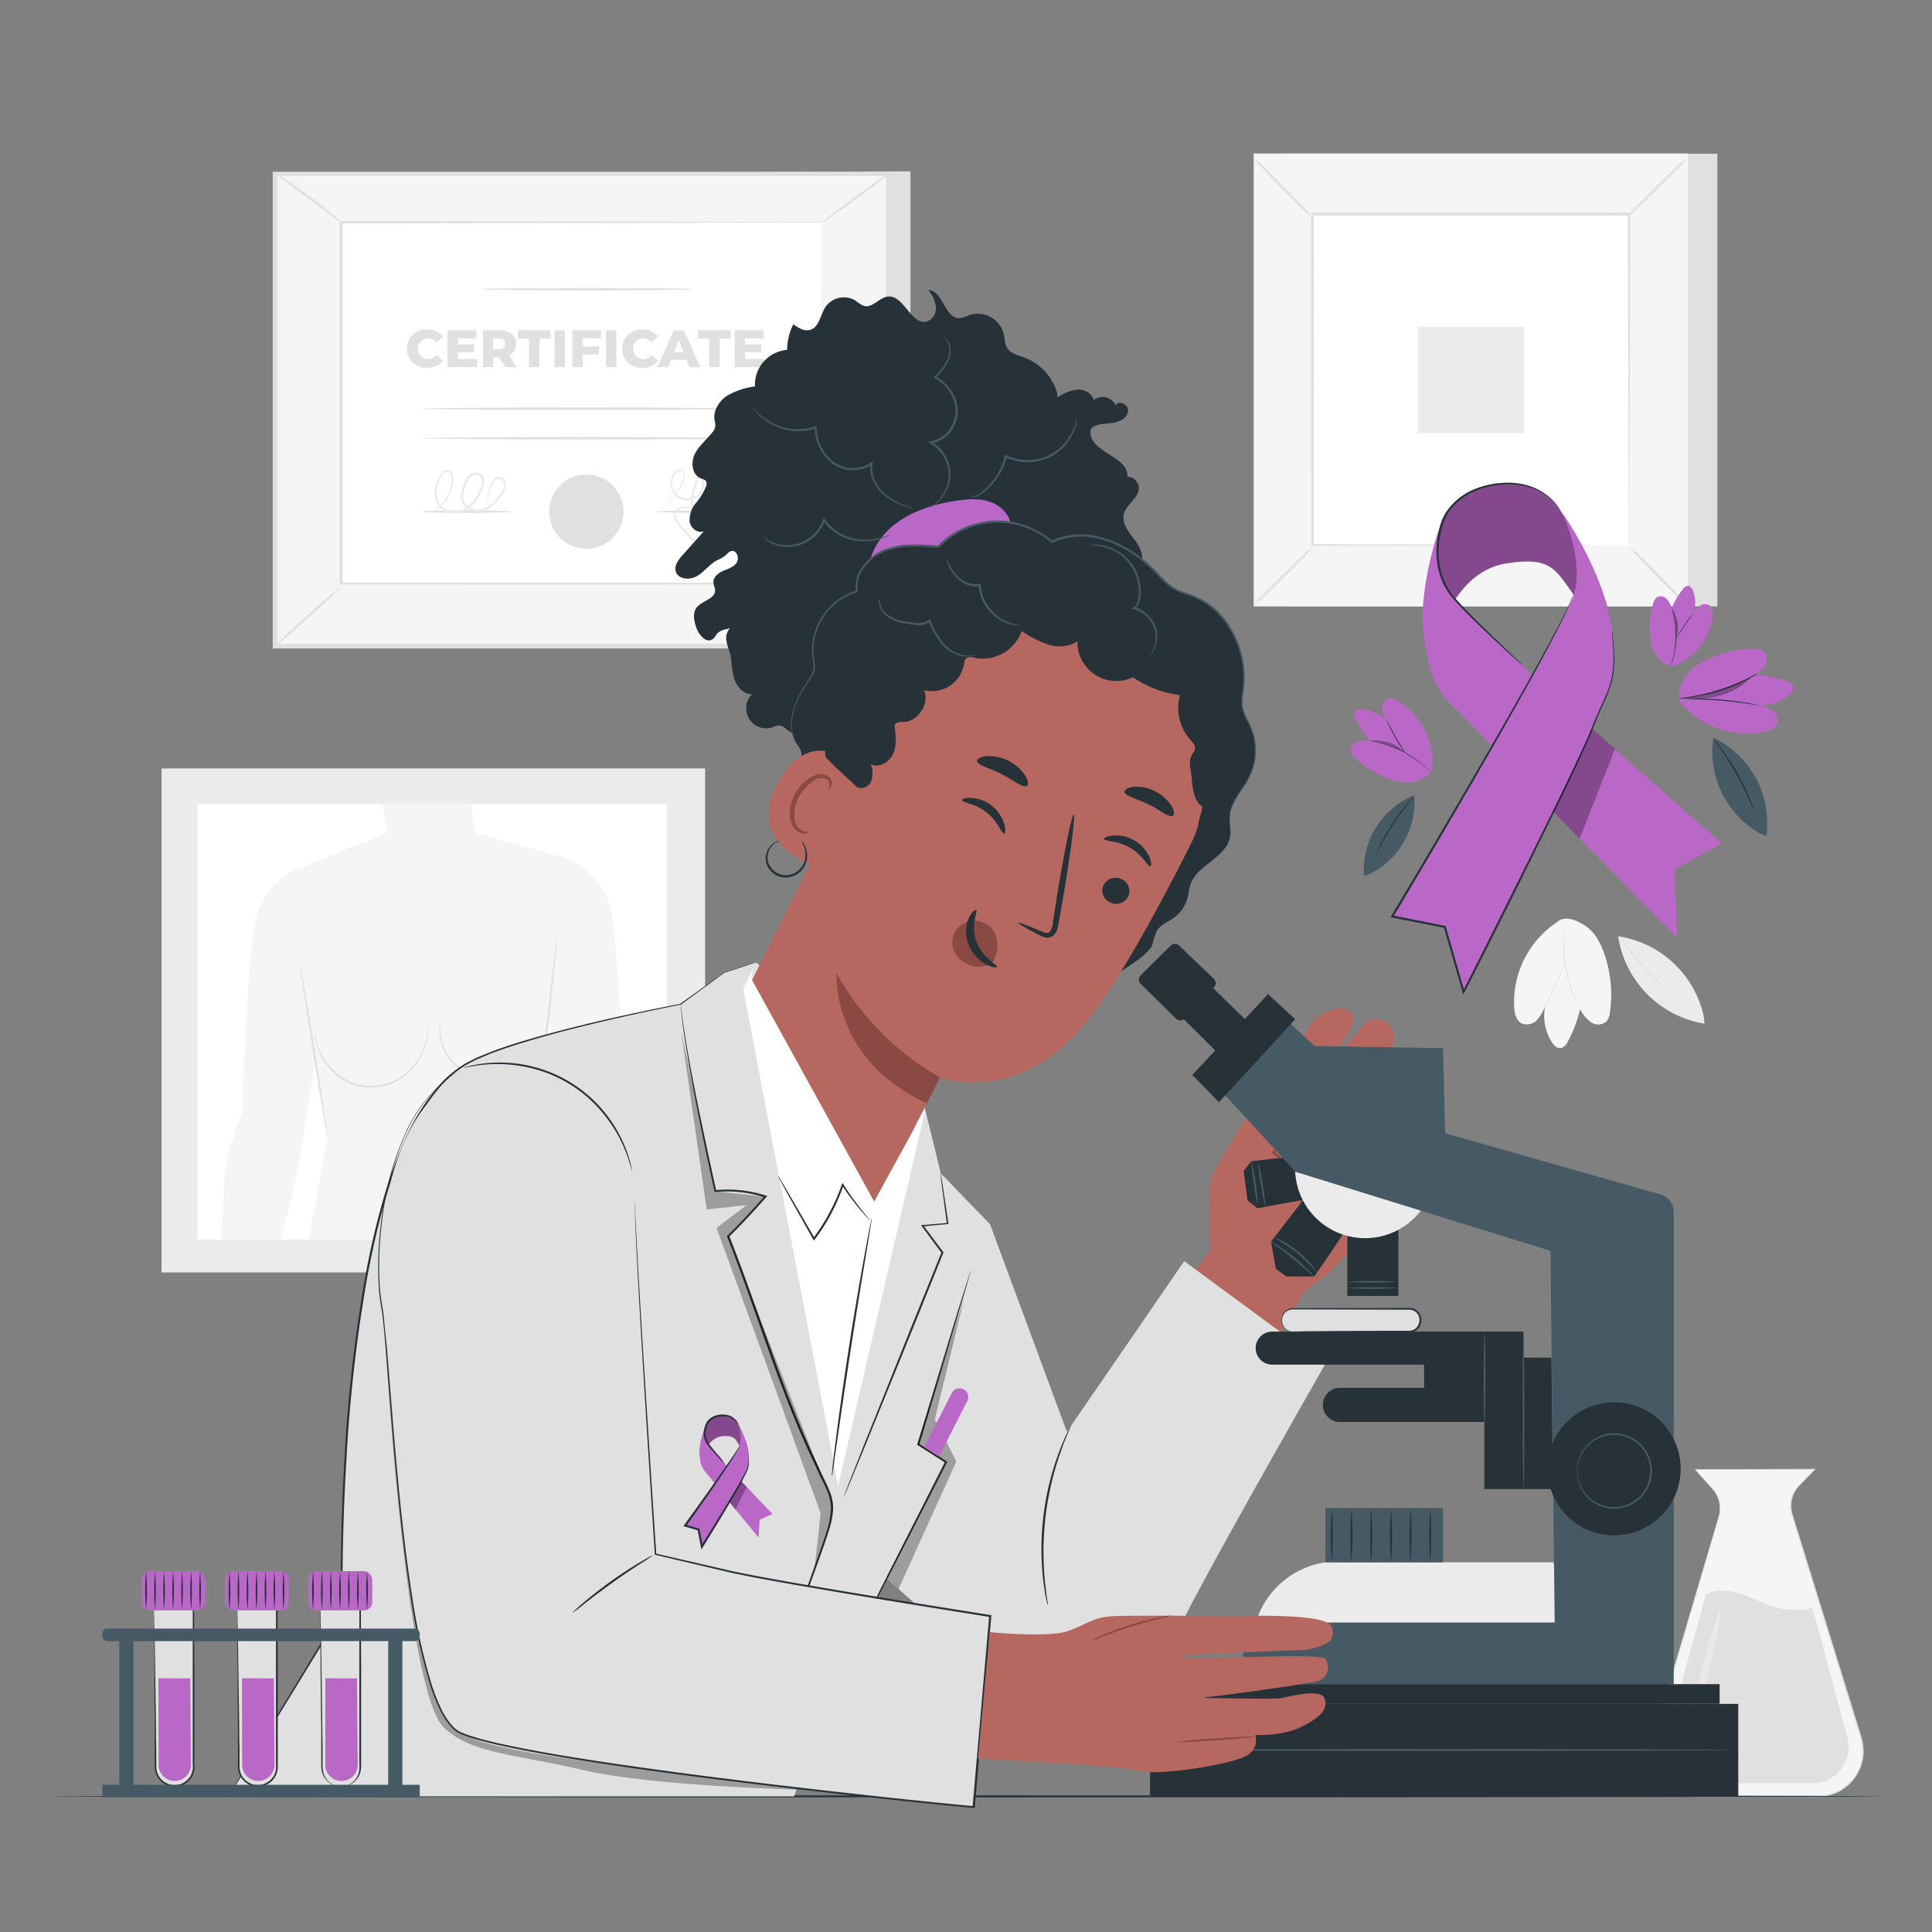 <svg xmlns="http://www.w3.org/2000/svg" viewBox="0 0 500 500"><rect x="0" y="0" width="500" height="500" fill="#808080" stroke="none"/><g id="freepik--background-complete--inject-34"><path d="M391.87,260.74c.11,1.56.51,3.33,1.89,4.08a3.53,3.53,0,0,0,4-.85,10.28,10.28,0,0,0,2.14-3.75,13.05,13.05,0,0,0,1.63,9.38c.56.93,1.51,1.88,2.56,1.63a2.82,2.82,0,0,0,1.59-1.57,33.47,33.47,0,0,0,3.24-8.47,9.51,9.51,0,0,0,2.84,3.37,3.24,3.24,0,0,0,4.08-.31,4.48,4.48,0,0,0,.81-2.27,32.12,32.12,0,0,0-1.56-15.43c-.94-2.61-2.3-5.2-4.58-6.79s-5.48-3-7.56-1.12l.66-.42A24.94,24.94,0,0,0,391.87,260.74Z" style="fill:#f5f5f5"></path><path d="M405.06,237.81a1.18,1.18,0,0,1,0,.25c0,.19,0,.42-.07.71s-.08.68-.11,1.11-.09.93-.11,1.48c-.06,1.1-.08,2.41,0,3.86a43.94,43.94,0,0,0,.47,4.7,42.62,42.62,0,0,0,1.05,4.61,37.23,37.23,0,0,0,1.29,3.64c.2.51.42,1,.59,1.36s.34.74.48,1l.31.64a.76.76,0,0,1,.09.23,1.37,1.37,0,0,1-.13-.21c-.1-.16-.21-.37-.35-.61a10,10,0,0,1-.52-1c-.19-.4-.42-.84-.63-1.35a34.75,34.75,0,0,1-1.35-3.65A38.16,38.16,0,0,1,405,250a39.68,39.68,0,0,1-.46-4.73,36.15,36.15,0,0,1,.09-3.88c0-.55.09-1,.14-1.48s.1-.81.15-1.12l.12-.7A.81.81,0,0,1,405.06,237.81Z" style="fill:#e0e0e0"></path><path d="M405,248.87a2.34,2.34,0,0,1-.14.5c-.1.31-.26.77-.46,1.32-.41,1.12-1,2.64-1.77,4.29s-1.49,3.11-2,4.15c-.29.52-.52.94-.69,1.23a1.86,1.86,0,0,1-.29.43,2.62,2.62,0,0,1,.2-.48l.62-1.26c.52-1.06,1.24-2.53,2-4.18s1.37-3.15,1.82-4.24l.54-1.3A1.71,1.71,0,0,1,405,248.87Z" style="fill:#e0e0e0"></path><path d="M440.93,263a26.76,26.76,0,0,0-22.15-20.69,27,27,0,0,0,22.34,22.62" style="fill:#ebebeb"></path><path d="M435,259.19a5,5,0,0,0-.68-.62c-.45-.38-1.1-.93-1.89-1.62-1.59-1.38-3.73-3.35-5.93-5.68s-4-4.59-5.31-6.26c-.65-.83-1.16-1.51-1.51-2a4.77,4.77,0,0,0-.57-.72,4,4,0,0,0,.46.8c.31.49.8,1.2,1.41,2a65.07,65.07,0,0,0,5.26,6.35,64.32,64.32,0,0,0,6,5.63c.82.67,1.49,1.19,2,1.54A4.8,4.8,0,0,0,435,259.19Z" style="fill:#e0e0e0"></path><path d="M438.63,380.26l4.53,4.95a7.55,7.55,0,0,1,1.67,7.24L427.74,450.6a11,11,0,0,0,10.58,14.13h32.17a11.66,11.66,0,0,0,11.15-15.11L463.8,392a7.58,7.58,0,0,1,1.79-7.51l4.06-4.18Z" style="fill:#f5f5f5"></path><path d="M438.63,380.26l31-.13h.29l-.2.22-3.09,3.19a20.69,20.69,0,0,0-1.55,1.69,7.47,7.47,0,0,0-1.11,6.84c.5,1.62,1,3.27,1.54,5,2.1,6.77,4.38,14.13,6.81,22s5,16.13,7.68,24.79c.34,1.08.67,2.16,1,3.26l.51,1.64c.18.55.34,1.1.47,1.68a12.13,12.13,0,0,1,.32,3.51l-.11.88-.05.44-.11.44-.21.86-.3.85a11.84,11.84,0,0,1-11.35,7.6H438.35a11.23,11.23,0,0,1-11.23-11.63c0-.48.1-1,.15-1.44s.21-.94.33-1.4c.27-.9.53-1.8.79-2.69q.8-2.67,1.56-5.27l3-10.08c1.92-6.5,3.71-12.55,5.34-18.08l4.42-14.92q1-3.3,1.81-6.12c.14-.47.29-.93.39-1.38a7.79,7.79,0,0,0,.17-1.35,7.47,7.47,0,0,0-.33-2.49,7.59,7.59,0,0,0-1-2,14.42,14.42,0,0,0-1.29-1.53l-2.11-2.35-1.71-1.91c.18.18.68.72,1.79,1.91l2.13,2.28a16,16,0,0,1,1.3,1.52,7.46,7.46,0,0,1,1,2.06,7.73,7.73,0,0,1,.36,2.54,8.39,8.39,0,0,1-.17,1.38c-.1.46-.24.92-.38,1.39l-1.78,6.13c-1.29,4.4-2.75,9.4-4.36,14.93s-3.4,11.6-5.3,18.1q-1.43,4.89-3,10.09-.76,2.6-1.55,5.27a23.22,23.22,0,0,0-1.25,5.44,10.87,10.87,0,0,0,10.87,11.24H470.2a11.45,11.45,0,0,0,11-7.35l.29-.82.21-.84.1-.42,0-.42.1-.86a11.68,11.68,0,0,0-.3-3.39c-.12-.56-.29-1.11-.46-1.66l-.51-1.64c-.34-1.09-.68-2.18-1-3.26-2.67-8.66-5.24-17-7.65-24.79s-4.69-15.19-6.77-22c-.53-1.7-1-3.35-1.53-5a7.72,7.72,0,0,1,0-5,7.53,7.53,0,0,1,1.14-2.13,21.92,21.92,0,0,1,1.58-1.72c1.06-1.09,2.1-2.15,3.09-3.18l.1.21Z" style="fill:#e0e0e0"></path><path d="M469.07,416.14a19.75,19.75,0,0,1-9.63-.22c-3-.83-5.81-2.39-8.79-3.38s-6.38-1.37-9.15.1l-10.22,37a9.36,9.36,0,0,0,9,11.85h28.84a9.37,9.37,0,0,0,9-11.82Z" style="fill:#e0e0e0"></path><g style="opacity:0.3"><path d="M444,457.94c0,.11-.69.21-1.84-.19a7.74,7.74,0,0,1-3.78-3.38,10.26,10.26,0,0,1-1.24-3.34,15.33,15.33,0,0,1-.15-4,60.91,60.91,0,0,1,1.82-8.68c3-12,5.92-21.69,6.44-21.56s-1.52,10-4.55,22a79,79,0,0,0-1.92,8.39,14,14,0,0,0,0,3.59,9.35,9.35,0,0,0,.85,2.94,8.12,8.12,0,0,0,2.9,3.35C443.44,457.62,444.06,457.78,444,457.94Z" style="fill:#fff"></path></g><rect x="332.07" y="39.77" width="112.39" height="117.16" style="fill:#e0e0e0"></rect><rect x="324.46" y="39.77" width="112.39" height="117.16" style="fill:#f5f5f5"></rect><path d="M436.89,157H324.43V39.73H436.89Zm-112.39-.07H436.82V39.8H324.5Z" style="fill:#e0e0e0"></path><rect x="339.57" y="55.52" width="82.17" height="85.66" style="fill:#fff"></rect><path d="M339.57,141.75a14.17,14.17,0,0,1-2,2.35c-1.31,1.39-3.16,3.26-5.22,5.3s-4,3.85-5.37,5.14a13.14,13.14,0,0,1-2.38,2,12.79,12.79,0,0,1,2-2.35c1.31-1.39,3.16-3.27,5.24-5.31s4-3.86,5.37-5.15A12.82,12.82,0,0,1,339.57,141.75Z" style="fill:#e0e0e0"></path><path d="M421.74,141.54a12.62,12.62,0,0,1,2.36,2c1.39,1.32,3.26,3.16,5.3,5.23s3.85,4,5.13,5.36a13.41,13.41,0,0,1,2,2.38,13.62,13.62,0,0,1-2.35-2c-1.38-1.31-3.26-3.16-5.3-5.23s-3.86-4-5.15-5.38A13.4,13.4,0,0,1,421.74,141.54Z" style="fill:#e0e0e0"></path><path d="M421.52,55.75a12.48,12.48,0,0,1,2-2.36c1.31-1.39,3.15-3.26,5.22-5.3s4-3.85,5.37-5.14a12.8,12.8,0,0,1,2.37-2,13,13,0,0,1-2,2.34c-1.32,1.39-3.17,3.27-5.24,5.31s-4,3.86-5.38,5.15A14,14,0,0,1,421.52,55.75Z" style="fill:#e0e0e0"></path><path d="M339.34,56a14.17,14.17,0,0,1-2.35-2c-1.39-1.31-3.26-3.16-5.3-5.23s-3.85-4-5.14-5.36a13.41,13.41,0,0,1-2-2.38,12.79,12.79,0,0,1,2.35,2c1.39,1.31,3.27,3.16,5.31,5.23s3.86,4,5.15,5.38A12.44,12.44,0,0,1,339.34,56Z" style="fill:#e0e0e0"></path><path d="M421.52,141.18a3.75,3.75,0,0,1,0-.42c0-.29,0-.69,0-1.2q0-1.6,0-4.62c0-4.06-.05-10-.09-17.46,0-15-.09-36.37-.16-62l.32.31-81.94.05h0l.36-.36c0,31.44,0,60.85-.05,85.66l-.31-.32,59.34.16,16.66.08,4.41,0,1.14,0a1.87,1.87,0,0,1,.4,0h-.36l-1.11,0-4.35,0-16.6.08-59.53.16h-.31v-.31c0-24.81,0-54.22-.05-85.66v-.37h.37l81.94.05h.32v.32c-.07,25.67-.13,47.11-.17,62.17,0,7.46-.06,13.34-.08,17.38,0,2,0,3.5,0,4.56,0,.5,0,.88,0,1.17S421.52,141.18,421.52,141.18Z" style="fill:#e0e0e0"></path><rect x="366.95" y="84.64" width="27.42" height="27.42" style="fill:#ebebeb"></rect><rect x="41.81" y="198.88" width="140.68" height="130.43" style="fill:#ebebeb"></rect><rect x="51.04" y="207.93" width="121.57" height="112.94" style="fill:#fff"></rect><path d="M172.64,320.89H51v-113H172.64Zm-121.57-.05H172.59V208H51.07Z" style="fill:#e0e0e0"></path><path d="M142.09,263.26c1.12,7.6,5,34.15,5.72,37.21.34,1.57,2.56,10.66,4.95,20.39h15.48c-.82-9.1-1.58-17.72-1.74-20.39-.39-6.34-4.55-16.23-4.55-16.23s-2.13-37.54-3.57-47.35c-2-13.35-15.92-16-14.33-15.47L123,215.52l-1.07-7.59H99l1.18,7.59-23.23,9.4,0-.08s-9.29,3.09-11.3,15.74c-1.56,9.79-3,47.65-3,47.65s-4.15,9.9-4.54,16.24c-.15,2.4-.48,9-.84,16.39H72.74c1.94-7.93,3.64-15,4-16.39.78-3.59,4.61-29.07,4.61-29.07l.13-2.32c1.61,10.44,3.33,21.06,3.33,21.06l-4.87,26.72h39.53l.62,0,28.43,0-9.2-31.16Z" style="fill:#f5f5f5"></path><path d="M84.76,294.14c-.14,0-1.84-9.84-3.78-22S77.57,250,77.71,250s1.84,9.83,3.78,22S84.9,294.11,84.76,294.14Z" style="fill:#e0e0e0"></path><path d="M144.17,242.68a2.79,2.79,0,0,1,0,.47c0,.38-.07.83-.11,1.37-.11,1.26-.27,2.94-.47,5-.42,4.22-1,10-1.74,16.46s-1.39,12.24-1.9,16.44l-.63,5c-.08.53-.15,1-.2,1.35s-.09.47-.11.46a2.79,2.79,0,0,1,0-.47c0-.37.06-.82.11-1.36.11-1.27.27-2.95.46-5,.42-4.21,1-10,1.75-16.46s1.39-12.24,1.9-16.44c.26-2,.47-3.72.63-5,.08-.53.15-1,.2-1.35S144.15,242.67,144.17,242.68Z" style="fill:#e0e0e0"></path><path d="M110.74,265.22a1.74,1.74,0,0,1,.05.47,10.62,10.62,0,0,1,0,1.35,15.83,15.83,0,0,1-1.11,4.86,16.16,16.16,0,0,1-4.23,6.06,14.19,14.19,0,0,1-3.72,2.35,14.8,14.8,0,0,1-4.59,1.14,14.12,14.12,0,0,1-8.74-2.17,15.68,15.68,0,0,1-5-5.38,15.36,15.36,0,0,1-1.76-4.67,12.16,12.16,0,0,1-.2-1.34,1.67,1.67,0,0,1,0-.47s.12.64.41,1.77a16.55,16.55,0,0,0,1.88,4.52,15.63,15.63,0,0,0,5,5.17,14,14,0,0,0,16.48-1.29,16,16,0,0,0,4.2-5.83,17.06,17.06,0,0,0,1.26-4.73C110.71,265.87,110.68,265.22,110.74,265.22Z" style="fill:#e0e0e0"></path><path d="M140.79,269a1.25,1.25,0,0,1,0,.42,8,8,0,0,1-.15,1.2,10.33,10.33,0,0,1-1.85,4,11.81,11.81,0,0,1-5.27,3.89,16.16,16.16,0,0,1-8,.85,14.48,14.48,0,0,1-7.35-3.2,12.8,12.8,0,0,1-3.73-5.39,11.46,11.46,0,0,1-.72-4.36,8.66,8.66,0,0,1,.12-1.2,1.82,1.82,0,0,1,.1-.41s0,.58,0,1.61a12.49,12.49,0,0,0,.86,4.23,12.7,12.7,0,0,0,3.7,5.15,14.07,14.07,0,0,0,7.12,3.05,16,16,0,0,0,7.73-.78,11.62,11.62,0,0,0,5.15-3.67,10.83,10.83,0,0,0,1.94-3.84C140.71,269.54,140.74,269,140.79,269Z" style="fill:#e0e0e0"></path><polygon points="235.62 44.33 235.62 167.22 76.9 167.22 71.18 45.19 235.62 44.33" style="fill:#e0e0e0"></polygon><rect x="89.46" y="26.77" width="122.17" height="158.72" transform="translate(44.41 256.68) rotate(-90)" style="fill:#f5f5f5"></rect><path d="M230.51,167.83H70.58V44.44H230.51ZM71.79,166.61H229.3v-121H71.79Z" style="fill:#e0e0e0"></path><rect x="88.37" y="57.6" width="124.34" height="93.54" style="fill:#fff"></rect><path d="M212.71,57.6l-.6,0-1.75,0-6.77,0-25.5.08-89.72.14.29-.29c0,28.06,0,59.9,0,93.53h0l-.32-.32,124.34.06-.26.26c.06-28.27.11-51.62.14-67.92,0-8.16,0-14.54.07-18.91,0-2.17,0-3.84,0-5s0-1.73,0-1.73,0,.56,0,1.67,0,2.78,0,4.93c0,4.36,0,10.73.07,18.86,0,16.34.08,39.74.13,68.08v.26h-.26l-124.34,0h-.31v-.31h0c0-33.63,0-65.47,0-93.53v-.28h.28l89.9.14,25.44.08,6.72,0,1.71,0Z" style="fill:#e0e0e0"></path><path d="M71.18,44.76a16,16,0,0,1,2.69,1.65c1.61,1.09,3.81,2.62,6.2,4.39s4.49,3.42,6,4.67a15.17,15.17,0,0,1,2.32,2.13,16.37,16.37,0,0,1-2.59-1.78L79.69,51.3l-6.08-4.52A15.55,15.55,0,0,1,71.18,44.76Z" style="fill:#e0e0e0"></path><path d="M229.9,45.05c.11.14-3.66,3.06-8.4,6.53s-8.68,6.16-8.79,6,3.67-3.06,8.41-6.53S229.8,44.91,229.9,45.05Z" style="fill:#e0e0e0"></path><line x1="229.9" y1="167.22" x2="212.08" y2="151.14" style="fill:#fff"></line><path d="M212.08,151.14c.12-.13,4.2,3.37,9.12,7.81s8.82,8.14,8.7,8.27-4.2-3.36-9.12-7.81S212,151.27,212.08,151.14Z" style="fill:#e0e0e0"></path><path d="M71.18,167.22c-.11-.13,3.6-3.67,8.3-7.91s8.6-7.58,8.72-7.45-3.6,3.67-8.3,7.92S71.3,167.35,71.18,167.22Z" style="fill:#e0e0e0"></path><path d="M179.33,74.85c0,.18-12.3.32-27.47.32s-27.47-.14-27.47-.32,12.29-.33,27.47-.33S179.33,74.67,179.33,74.85Z" style="fill:#e0e0e0"></path><path d="M191.71,105.78c0,.18-18.43.32-41.16.32s-41.17-.14-41.17-.32,18.43-.33,41.17-.33S191.71,105.6,191.71,105.78Z" style="fill:#e0e0e0"></path><path d="M191.71,113.42c0,.18-18.43.32-41.16.32s-41.17-.14-41.17-.32,18.43-.33,41.17-.33S191.71,113.24,191.71,113.42Z" style="fill:#e0e0e0"></path><path d="M105.31,90.24a4.92,4.92,0,0,1,5.23-4.95,5.06,5.06,0,0,1,4.09,1.79l-1.72,1.55a2.79,2.79,0,0,0-2.24-1.11,2.72,2.72,0,0,0,0,5.43,2.79,2.79,0,0,0,2.24-1.11l1.72,1.55a5.06,5.06,0,0,1-4.09,1.79A4.91,4.91,0,0,1,105.31,90.24Z" style="fill:#e0e0e0"></path><path d="M123.46,92.91V95h-7.64V85.48h7.46v2.08h-4.79v1.6h4.22v2h-4.22v1.74Z" style="fill:#e0e0e0"></path><path d="M129.11,92.46h-1.47V95H125V85.48h4.35c2.6,0,4.23,1.35,4.23,3.52a3.15,3.15,0,0,1-1.86,3l2.05,3h-2.88Zm0-4.86h-1.5v2.78h1.5c1.11,0,1.67-.51,1.67-1.38S130.25,87.6,129.14,87.6Z" style="fill:#e0e0e0"></path><path d="M136.9,87.61H134V85.48h8.52v2.13h-2.91V95H136.9Z" style="fill:#e0e0e0"></path><path d="M143.5,85.48h2.69V95H143.5Z" style="fill:#e0e0e0"></path><path d="M150.8,87.56v2.09H155v2.08h-4.2V95h-2.69V85.48h7.46v2.08Z" style="fill:#e0e0e0"></path><path d="M156.83,85.48h2.69V95h-2.69Z" style="fill:#e0e0e0"></path><path d="M161,90.24a4.92,4.92,0,0,1,5.23-4.95,5,5,0,0,1,4.09,1.79l-1.71,1.55a2.81,2.81,0,0,0-2.24-1.11,2.72,2.72,0,0,0,0,5.43,2.81,2.81,0,0,0,2.24-1.11l1.71,1.55a5,5,0,0,1-4.09,1.79A4.91,4.91,0,0,1,161,90.24Z" style="fill:#e0e0e0"></path><path d="M177.68,93.14h-4L172.91,95h-2.75l4.2-9.51H177L181.22,95h-2.8Zm-.79-2-1.22-3-1.23,3Z" style="fill:#e0e0e0"></path><path d="M183.53,87.61h-2.92V85.48h8.52v2.13h-2.91V95h-2.69Z" style="fill:#e0e0e0"></path><path d="M197.77,92.91V95h-7.63V85.48h7.46v2.08h-4.8v1.6H197v2H192.8v1.74Z" style="fill:#e0e0e0"></path><path d="M161.34,132.41a9.58,9.58,0,1,1-9.58-9.57A9.58,9.58,0,0,1,161.34,132.41Z" style="fill:#e0e0e0"></path><path d="M151.76,142a9.61,9.61,0,1,1,9.61-9.61A9.62,9.62,0,0,1,151.76,142Zm0-19.15a9.55,9.55,0,1,0,9.55,9.54A9.56,9.56,0,0,0,151.76,122.87Z" style="fill:#e0e0e0"></path><path d="M132.28,132.41c0,.18-5.17.33-11.54.33s-11.54-.15-11.54-.33,5.16-.32,11.54-.32S132.28,132.23,132.28,132.41Z" style="fill:#e0e0e0"></path><path d="M195.56,132.41c0,.18-5.78.33-12.91.33s-12.91-.15-12.91-.33,5.78-.32,12.91-.32S195.56,132.23,195.56,132.41Z" style="fill:#e0e0e0"></path><path d="M126.31,130.61a3,3,0,0,1-.13-.79,8.55,8.55,0,0,1,1.58-5.67,1.85,1.85,0,0,1,1-.67,1.49,1.49,0,0,1,1.27.27,2.3,2.3,0,0,1,.8,2.5,7.45,7.45,0,0,1-1.41,2.49,12.71,12.71,0,0,1-2.12,2.24,6.42,6.42,0,0,1-3,1.4,4.92,4.92,0,0,1-3.48-.78,3.78,3.78,0,0,1-1.53-3.41,11.16,11.16,0,0,1,1-3.73,4.42,4.42,0,0,1,1.26-1.65,2.74,2.74,0,0,1,2.11-.52,2.05,2.05,0,0,1,1.58,1.57,4.19,4.19,0,0,1-.13,2.17,13,13,0,0,1-1.89,3.65,8.16,8.16,0,0,1-3,2.61,6.19,6.19,0,0,1-3.87.49,4.61,4.61,0,0,1-3.06-2.16,6,6,0,0,1-.81-3.46,9.33,9.33,0,0,1,.84-3.21c.43-.92,1-2,2.13-2.33a1.41,1.41,0,0,1,1.47.68,3.11,3.11,0,0,1,.38,1.42,9.35,9.35,0,0,1-1.14,4.71,9.6,9.6,0,0,1-2.29,2.85,9,9,0,0,1-1.94,1.26,3,3,0,0,1-.75.27,13.24,13.24,0,0,0,2.52-1.72,9.9,9.9,0,0,0,2.14-2.82,9.28,9.28,0,0,0,1-4.52,2.64,2.64,0,0,0-.33-1.19.91.91,0,0,0-1-.44,1.85,1.85,0,0,0-1,.76,5.89,5.89,0,0,0-.71,1.29,6.6,6.6,0,0,0,0,6.14,3.94,3.94,0,0,0,2.67,1.86,5.52,5.52,0,0,0,3.47-.46c2.2-1.06,3.74-3.43,4.59-5.87a3.8,3.8,0,0,0,.12-1.82,1.39,1.39,0,0,0-1.08-1.09,2.13,2.13,0,0,0-1.6.4,3.91,3.91,0,0,0-1.06,1.4,11,11,0,0,0-1,3.49,3.16,3.16,0,0,0,1.26,2.89,4.38,4.38,0,0,0,3.06.7,5.84,5.84,0,0,0,2.78-1.26,11.72,11.72,0,0,0,2-2.12,6.8,6.8,0,0,0,1.36-2.3,1.87,1.87,0,0,0-.6-2,1.21,1.21,0,0,0-1.73.31,8.06,8.06,0,0,0-1.48,3.18A12.56,12.56,0,0,0,126.31,130.61Z" style="fill:#ebebeb"></path><path d="M192.54,129.08l-.25.14c-.17.07-.42.2-.77.34a25.49,25.49,0,0,1-3.05,1.05,29,29,0,0,1-5.06.93,30.05,30.05,0,0,1-3.22.12,35,35,0,0,0-3.56-.09,2.48,2.48,0,0,0-1.55.79,1.46,1.46,0,0,0-.19,1.65,8.8,8.8,0,0,0,1.17,1.68c.45.55.92,1.11,1.42,1.66s1,1.11,1.55,1.66a5.13,5.13,0,0,0,1.75,1.34,1.55,1.55,0,0,0,1.82-.64,3.29,3.29,0,0,0,.54-2.19,52.2,52.2,0,0,1,2.41-21.93l.28-.82.33.8a18.24,18.24,0,0,1,0,13.69,18.25,18.25,0,0,1-1.87,3.49,5.59,5.59,0,0,1-3,2.53,1.83,1.83,0,0,1-2-.7,3.63,3.63,0,0,1-.52-1.91,19.17,19.17,0,0,1,.11-3.64,19.9,19.9,0,0,1,2-6.57l.21-.42.27.37a4.41,4.41,0,1,1-6.74-.21,2.43,2.43,0,0,1,1.1-.76,1.19,1.19,0,0,1,1.29.36,1.81,1.81,0,0,1,.31,1.21,3.84,3.84,0,0,1-.24,1.1,14,14,0,0,1-3.55,5.53,12.09,12.09,0,0,1-1.33,1.12,2.41,2.41,0,0,1-.51.32s.15-.14.45-.39.74-.63,1.27-1.17a14.44,14.44,0,0,0,3.35-5.52,2.26,2.26,0,0,0,0-2c-.44-.54-1.32-.17-1.8.44a4.14,4.14,0,0,0-.3,4.87,4,4,0,0,0,5.25,1.09,4,4,0,0,0,1-5.67l.48,0a19.32,19.32,0,0,0-1.91,6.39,18.75,18.75,0,0,0-.09,3.52,3.13,3.13,0,0,0,.41,1.59,1.2,1.2,0,0,0,1.32.45,3.61,3.61,0,0,0,1.47-.87,9.67,9.67,0,0,0,1.16-1.42,17.42,17.42,0,0,0,1.79-3.36,18.11,18.11,0,0,0,1.26-7.69,17.66,17.66,0,0,0-1.24-5.51l.6,0a52.34,52.34,0,0,0-2.43,21.71,3.92,3.92,0,0,1-.68,2.55,2.41,2.41,0,0,1-1.08.83,2.07,2.07,0,0,1-1.37,0,5.61,5.61,0,0,1-1.95-1.5q-.81-.84-1.56-1.68c-.5-.56-1-1.13-1.42-1.7a9,9,0,0,1-1.23-1.79,2,2,0,0,1,.29-2.15,2.87,2.87,0,0,1,1.83-.93,8.55,8.55,0,0,1,1.9,0c.59.05,1.17.09,1.74.11a30.68,30.68,0,0,0,8.2-.89c1.36-.35,2.39-.69,3.08-.94A8.6,8.6,0,0,1,192.54,129.08Z" style="fill:#ebebeb"></path></g><g id="freepik--Desk--inject-34"><path d="M487.44,464.89c0,.15-106.31.26-237.43.26S12.56,465,12.56,464.89s106.29-.26,237.45-.26S487.44,464.75,487.44,464.89Z" style="fill:#263238"></path></g><g id="freepik--Ribbon--inject-34"><path d="M362.24,181.69c-1-.63-2.23-1.16-3.29-.66a2.64,2.64,0,0,0-1.24,2.76,7.65,7.65,0,0,0,1.32,2.94,9.77,9.77,0,0,0-6.37-3.15c-.81-.07-1.8.08-2.11.83a2.11,2.11,0,0,0,.24,1.65,24.69,24.69,0,0,0,3.68,5.68,7,7,0,0,0-3.28.23,2.42,2.42,0,0,0-1.61,2.59,3.28,3.28,0,0,0,1,1.49,24.12,24.12,0,0,0,10,5.87,10.14,10.14,0,0,0,6.11.22c1.95-.67,4.2-2,4-4.06l0,.58A18.62,18.62,0,0,0,362.24,181.69Z" style="fill:#BA68C8"></path><path d="M370.25,199.74s-.06,0-.15-.11l-.39-.36-.63-.56c-.24-.21-.52-.46-.84-.71-.64-.52-1.42-1.11-2.32-1.72a30.16,30.16,0,0,0-3-1.79,32,32,0,0,0-3.24-1.4,27.44,27.44,0,0,0-2.76-.82c-.39-.11-.76-.18-1.08-.25s-.59-.12-.82-.15l-.52-.1-.18,0h.18l.53.07c.23,0,.51.06.83.12s.69.12,1.09.22a24.66,24.66,0,0,1,2.79.79,29.18,29.18,0,0,1,3.27,1.4,28.58,28.58,0,0,1,3,1.81,26.11,26.11,0,0,1,2.3,1.76c.32.26.59.52.83.74s.45.42.61.58l.37.38Z" style="fill:#263238"></path><path d="M363.6,194.85a2.07,2.07,0,0,1-.24-.31c-.15-.2-.35-.49-.59-.86-.49-.74-1.14-1.78-1.81-3s-1.22-2.27-1.6-3.07c-.19-.4-.34-.73-.43-1a1.7,1.7,0,0,1-.14-.36s.09.11.2.33l.49.93c.41.78,1,1.86,1.64,3s1.3,2.21,1.76,3l.54.89A1.41,1.41,0,0,1,363.6,194.85Z" style="fill:#263238"></path><g style="opacity:0.3"><path d="M354.47,191.74s5.51-.9,8.74,2.82A26.59,26.59,0,0,0,354.47,191.74Z"></path></g><path d="M354.38,226.22A20.69,20.69,0,0,0,366,205.83a20.87,20.87,0,0,0-13,20.88" style="fill:#455a64"></path><path d="M356.17,221.06s.13-.22.34-.62.5-1,.88-1.72c.75-1.44,1.85-3.4,3.21-5.48a62.62,62.62,0,0,1,3.75-5.12l1.22-1.49a3.86,3.86,0,0,0,.44-.56s-.2.16-.52.49-.76.81-1.29,1.43a50.79,50.79,0,0,0-3.83,5.1,49.57,49.57,0,0,0-3.16,5.54c-.35.74-.63,1.34-.8,1.76A3.23,3.23,0,0,0,356.17,221.06Z" style="fill:#263238"></path><path d="M458.68,183.87a9.44,9.44,0,0,0-3.6-1.34,11.53,11.53,0,0,0,7.94-2.65c.72-.61,1.41-1.55,1-2.42a2.58,2.58,0,0,0-1.62-1.16,30.8,30.8,0,0,0-7.92-1.66,8.07,8.07,0,0,0,2.51-2.89,2.83,2.83,0,0,0-.91-3.46,4,4,0,0,0-2.11-.4,28.58,28.58,0,0,0-13.26,3.39,11.52,11.52,0,0,0-5.22,4.84c-1,2.17-1.73,5.11.2,6.65l-.47-.51a22.86,22.86,0,0,0,21.53,7.07c1.34-.3,2.83-.88,3.26-2.16A3.08,3.08,0,0,0,458.68,183.87Z" style="fill:#BA68C8"></path><path d="M455.43,182.61a4.37,4.37,0,0,1-.81-.11l-2.22-.36c-1.87-.29-4.46-.62-7.33-.84s-5.48-.32-7.37-.39l-2.24-.1a4.2,4.2,0,0,1-.82-.08,4.1,4.1,0,0,1,.82,0c.53,0,1.29,0,2.24,0,1.89,0,4.5.08,7.39.3a70.53,70.53,0,0,1,7.35.94c.93.18,1.68.34,2.2.47A2.81,2.81,0,0,1,455.43,182.61Z" style="fill:#263238"></path><path d="M454.85,174.36a4,4,0,0,1-.69.46c-.46.28-1.14.65-2,1.1a46.17,46.17,0,0,1-7,2.88,45.53,45.53,0,0,1-7.37,1.69c-1,.14-1.75.22-2.29.26a3.68,3.68,0,0,1-.85,0,5.24,5.24,0,0,1,.83-.15c.54-.08,1.31-.2,2.26-.37a52.75,52.75,0,0,0,14.27-4.55c.86-.42,1.55-.76,2-1A3.92,3.92,0,0,1,454.85,174.36Z" style="fill:#263238"></path><g style="opacity:0.3"><path d="M436.34,180.69c6,.61,12.59-.83,16.6-5.21C447.19,178.19,441.54,180.39,436.34,180.69Z"></path></g><path d="M443.19,159.46a3,3,0,0,0-.73-2.74,2.23,2.23,0,0,0-2.56.09,6.57,6.57,0,0,0-1.74,2.1,8.28,8.28,0,0,0,0-6c-.25-.64-.73-1.34-1.42-1.29a1.79,1.79,0,0,0-1.16.8,21,21,0,0,0-2.94,4.93,5.94,5.94,0,0,0-1.4-2.41,2,2,0,0,0-2.58-.25,2.81,2.81,0,0,0-.75,1.32,20.33,20.33,0,0,0-.71,9.79,8.65,8.65,0,0,0,2.11,4.73c1.25,1.23,3.1,2.44,4.59,1.52l-.45.19A15.77,15.77,0,0,0,443.19,159.46Z" style="fill:#BA68C8"></path><path d="M432.47,172.32a1,1,0,0,1,0-.16l.12-.43c.05-.19.12-.42.19-.68s.15-.57.22-.92a21.38,21.38,0,0,0,.44-2.4,24.64,24.64,0,0,0,.22-3,25.27,25.27,0,0,0-.15-3c-.11-.92-.25-1.73-.4-2.41-.07-.34-.16-.65-.23-.91s-.13-.5-.18-.69-.09-.31-.13-.43l0-.15s0,0,.06.14l.15.42a6.87,6.87,0,0,1,.22.68c.07.27.17.57.24.91a19.7,19.7,0,0,1,.44,2.42,23.45,23.45,0,0,1,.17,3,24.74,24.74,0,0,1-.23,3,23.28,23.28,0,0,1-.48,2.41c-.07.34-.17.64-.25.91s-.15.49-.21.68l-.15.42C432.5,172.27,432.48,172.32,432.47,172.32Z" style="fill:#263238"></path><path d="M433.7,165.43a1.21,1.21,0,0,1,.14-.3c.1-.18.25-.45.44-.77.37-.65.92-1.53,1.56-2.48s1.27-1.78,1.74-2.37c.23-.29.42-.53.56-.68s.22-.25.23-.24l-.18.27-.52.72c-.45.61-1.05,1.44-1.7,2.39s-1.2,1.81-1.6,2.45l-.48.74A1.31,1.31,0,0,1,433.7,165.43Z" style="fill:#263238"></path><g style="opacity:0.3"><path d="M432.64,157.33s2.75,3.85,1.14,7.69A22.67,22.67,0,0,0,432.64,157.33Z"></path></g><path d="M455.5,215.7a24.33,24.33,0,0,1-12.08-24.81,24.56,24.56,0,0,1,13.7,25.49" style="fill:#455a64"></path><path d="M453.79,209.51a3.94,3.94,0,0,1-.36-.76l-.9-2.08c-.78-1.75-1.92-4.14-3.36-6.67s-2.91-4.74-4-6.31c-.56-.78-1-1.4-1.33-1.83a4.62,4.62,0,0,1-.47-.7,4.45,4.45,0,0,1,.57.62c.35.4.83,1,1.41,1.78a58.76,58.76,0,0,1,7.41,13c.36.89.64,1.62.81,2.12A4.61,4.61,0,0,1,453.79,209.51Z" style="fill:#263238"></path><path d="M373.29,134.62s2.61-7.48,13.84-9.26,16.42,6.36,16.42,6.36,14.47,21.49,13.39,33.36c-15.39-14.41-10.81-21.86-27.12-19.27s-19.67,26.68-19.67,26.68S365.09,156.9,373.29,134.62Z" style="fill:#BA68C8"></path><g style="opacity:0.3"><path d="M373.29,134.62s2.61-7.48,13.84-9.26,16.42,6.36,16.42,6.36,14.47,21.49,13.39,33.36c-15.39-14.41-10.81-21.86-27.12-19.27s-19.67,26.68-19.67,26.68S365.09,156.9,373.29,134.62Z"></path></g><path d="M445.53,218.23,433.39,225l.58,17.51S388.14,195,381,187.72c-7.25-7.46-10.2-8.22-12.39-22s4.66-31.09,4.66-31.09-3.56,10.4,1.56,18.47S445.53,218.23,445.53,218.23Z" style="fill:#BA68C8"></path><path d="M445.53,218.23,433.39,225l.58,17.51s-18.9-19-34.26-34.83c4.18-8.54,7.92-16.32,10.06-21.12C427.6,202.62,445.53,218.23,445.53,218.23Z" style="fill:#BA68C8"></path><path d="M360.31,237.2,374,239.89l4.86,16.83s29.85-58.92,33.4-68.48,6.79-10.92,5-24.79c-2.05-15.64-13-30.79-13-30.79s5.57,11.46,3.2,20.71S360.31,237.2,360.31,237.2Z" style="fill:#BA68C8"></path><path d="M360.31,237.2,374,239.89l4.86,16.83s12.1-23.89,21.81-43.72c-6.61-6.83-12.58-13.07-16.09-17C372.53,216.81,360.31,237.2,360.31,237.2Z" style="fill:#BA68C8"></path><path d="M417.19,163.45s0,.17.08.51.11.86.2,1.5a43.62,43.62,0,0,1,.31,5.83,22.57,22.57,0,0,1-2,9c-.71,1.67-1.56,3.42-2.35,5.31s-1.52,4-2.47,6c-3.72,8.38-8.55,18.21-13.95,29.22S385.52,244,379,256.84l-.29.58-.19-.63c-1.13-3.92-2.33-8.08-3.55-12.29-.44-1.52-.87-3-1.31-4.54l.2.18-13.64-2.69-.36-.07.19-.32c14-23.43,26.14-44.2,34.59-59.2,4.21-7.5,7.51-13.57,9.66-17.8.55-1.06,1-2,1.38-2.83a19.76,19.76,0,0,0,.94-2.1c.23-.56.4-1,.52-1.31s.19-.45.19-.45,0,.16-.15.46-.26.76-.47,1.33a17.89,17.89,0,0,1-.9,2.12c-.39.83-.81,1.8-1.34,2.86C402.4,164.4,399.15,170.5,395,178c-8.37,15.05-20.45,35.85-34.44,59.3l-.17-.39L374,239.63l.16,0,0,.16c.44,1.5.87,3,1.31,4.54,1.22,4.21,2.42,8.36,3.55,12.29l-.48,0c6.49-12.82,12.56-24.94,18-35.92s10.29-20.81,14.05-29.15c.95-2.08,1.69-4.12,2.5-6s1.66-3.64,2.38-5.29a22.49,22.49,0,0,0,2.07-8.92,46.89,46.89,0,0,0-.22-5.82c-.06-.65-.11-1.14-.15-1.5S417.19,163.45,417.19,163.45Z" style="fill:#263238"></path><g style="opacity:0.3"><polygon points="402.05 210.09 408.81 217.02 417.98 193.81 412.06 188.56 402.05 210.09"></polygon></g><path d="M404.17,132.66s-.15-.24-.46-.7a15.58,15.58,0,0,0-1.52-1.88,15,15,0,0,0-7.6-4.28,18.44,18.44,0,0,0-6.07-.37,23,23,0,0,0-6.78,1.64,15.93,15.93,0,0,0-6.13,4.55,12.28,12.28,0,0,0-2,3.49,26.18,26.18,0,0,0-1,4.08,21.12,21.12,0,0,0,.22,8.25,18.75,18.75,0,0,0,1.32,3.71c.26.59.62,1.12.92,1.68a13.08,13.08,0,0,0,1.11,1.49c3.25,3.74,6.54,6.84,9.22,9.48l6.44,6.2,1.75,1.69a5.05,5.05,0,0,1,.58.61s-.06,0-.17-.12l-.48-.41-1.82-1.62c-1.56-1.42-3.82-3.48-6.56-6.08s-6-5.67-9.33-9.45a13.18,13.18,0,0,1-1.16-1.54c-.31-.56-.68-1.11-1-1.71a18.74,18.74,0,0,1-1.36-3.81,21.2,21.2,0,0,1-.24-8.45,26,26,0,0,1,1-4.17,12.79,12.79,0,0,1,2.12-3.64,16.31,16.31,0,0,1,6.34-4.67,22.83,22.83,0,0,1,6.93-1.63,18.6,18.6,0,0,1,6.2.44,15,15,0,0,1,7.66,4.5,14.52,14.52,0,0,1,1.45,2c.14.24.25.43.31.56S404.18,132.66,404.17,132.66Z" style="fill:#263238"></path></g><g id="freepik--Character--inject-34"><path d="M332.11,273.61s-16.47,26.69-18.2,30.07-.57,19.68-.57,19.68l-9,12.17,17.1,25.54L337.74,334s8.44-5.61,11-9.91,17-31.91,17-31.91l.17-13.88s1.44-5.35-2.91-6-5.49,3.51-5.49,3.51,5.68-7.45,1.85-10.68-6.19-.31-7.49,1.45-6.68,6.92-6.68,6.92,5.86-8.69,4.91-10.56-2.52-2.65-5.17-1.69-4.73,1.93-6.68,5.35-4.3,7.12-4.3,7.12Z" style="fill:#b56760"></path><path d="M334.75,320.46a2.74,2.74,0,0,1,.17-.47c.15-.36.34-.79.57-1.32a17.3,17.3,0,0,0,1.05-5.11c0-.55,0-1.13,0-1.74s-.14-1.22-.21-1.87a19.38,19.38,0,0,0-1.19-4,18.5,18.5,0,0,0-2.27-4,13.85,13.85,0,0,0-3.5-3.41l-.26-.16.2-.23.55-.64a32.37,32.37,0,0,0,4.79-8.62,28.25,28.25,0,0,0,1.39-4.09,14.27,14.27,0,0,0,.31-3.71,10.84,10.84,0,0,0-1.55-5.13c-.69-1.09-1.25-1.56-1.2-1.61a2.93,2.93,0,0,1,.39.34,6.92,6.92,0,0,1,1,1.16,10.46,10.46,0,0,1,1.75,5.22,13.74,13.74,0,0,1-.26,3.82,27,27,0,0,1-1.36,4.17,31.67,31.67,0,0,1-4.84,8.78l-.56.65-.06-.39a14,14,0,0,1,3.64,3.55,18.58,18.58,0,0,1,2.3,4.12,19.74,19.74,0,0,1,1.17,4.08c.07.67.17,1.31.19,1.92s0,1.21,0,1.78a16.18,16.18,0,0,1-1.22,5.17c-.27.51-.48.94-.66,1.28S334.77,320.47,334.75,320.46Z" style="fill:#8a4a43"></path><path d="M306.48,326.38l-30.37,44.17-19.85-53.63L226,405s29.39,29.57,49.25,34.72,25.09-5.1,29.22-16.68c2.48-7,38.41-69.86,38.41-69.86Z" style="fill:#e0e0e0"></path><path d="M277.18,368.9a1.91,1.91,0,0,1-.15.46c-.15.35-.33.77-.54,1.28s-.54,1.23-.84,2-.69,1.69-1,2.72c-.75,2-1.51,4.47-2.23,7.22a87,87,0,0,0-1.74,9.09,83.73,83.73,0,0,0-.63,9.23c0,2.85.1,5.41.3,7.56.07,1.07.22,2,.31,2.89s.2,1.58.29,2.17.14,1,.2,1.38a1.53,1.53,0,0,1,0,.49A1.78,1.78,0,0,1,271,415c-.08-.37-.18-.82-.29-1.36s-.27-1.32-.38-2.17-.29-1.82-.39-2.9a69,69,0,0,1-.41-7.59,71,71,0,0,1,2.39-18.43,66.8,66.8,0,0,1,2.34-7.24c.36-1,.77-1.91,1.1-2.7s.65-1.46.93-2l.62-1.25A1.84,1.84,0,0,1,277.18,368.9Z" style="fill:#263238"></path><polygon points="336.1 299.11 323.81 300.54 321.86 303.01 322.86 310.71 325.44 312.69 337.27 310.53 336.1 299.11" style="fill:#263238"></polygon><path d="M323.93,300.45a35.69,35.69,0,0,0,.59,5.93,35.15,35.15,0,0,0,1.08,5.86,74.72,74.72,0,0,0-1.67-11.79Z" style="fill:#455a64"></path><path d="M327.48,312.29a76.76,76.76,0,0,0-1.89-11.9,37.24,37.24,0,0,0,.71,6A37.86,37.86,0,0,0,327.48,312.29Z" style="fill:#455a64"></path><path d="M348,318.41c0,.7-7.87,11.94-7.87,11.94h-7.19l-2.77-2-1.22-7,8.59-11.15Z" style="fill:#263238"></path><path d="M328.9,321.36a10.86,10.86,0,0,0,1.7,1.28c1.06.76,2.5,1.84,4,3.1,3.09,2.52,5.42,4.76,5.52,4.66a8.79,8.79,0,0,0-1.41-1.59,48.69,48.69,0,0,0-3.8-3.44,42.23,42.23,0,0,0-4.16-3A7.88,7.88,0,0,0,328.9,321.36Z" style="fill:#455a64"></path><path d="M329.74,320.28a71.2,71.2,0,0,1,5.93,4,55.89,55.89,0,0,1,5.12,5,7.51,7.51,0,0,0-1.18-1.76,24.79,24.79,0,0,0-3.64-3.61,25.82,25.82,0,0,0-4.28-2.82A7.08,7.08,0,0,0,329.74,320.28Z" style="fill:#455a64"></path><rect x="348.69" y="317.37" width="13.21" height="18.01" style="fill:#263238"></rect><path d="M348.52,333.35a90.32,90.32,0,0,0,13.16,0,90.32,90.32,0,0,0-13.16,0Z" style="fill:#455a64"></path><path d="M348.43,331.73a90.32,90.32,0,0,0,13.16,0,90.32,90.32,0,0,0-13.16,0Z" style="fill:#455a64"></path><path d="M368.43,312.31a18.14,18.14,0,0,1-33-13.11l7,4.55Z" style="fill:#ebebeb"></path><path d="M401.91,385.36H384.15V368H346.77a4.41,4.41,0,0,1-4.41-4.41h0a4.41,4.41,0,0,1,4.41-4.42h21.8v-6H329.25a4.28,4.28,0,0,1-4.28-4.28h0a4.28,4.28,0,0,1,4.28-4.28h65v6.75h7.26Z" style="fill:#263238"></path><path d="M394.27,344.61c0,13.66,0,27.08,0,40.75" style="fill:#263238"></path><path d="M394.31,385.36c.14,0,.24-9.13.22-20.38s-.13-20.37-.26-20.37-.23,9.12-.22,20.37S394.18,385.36,394.31,385.36Z" style="fill:#455a64"></path><path d="M384.2,345.21c-.13,0-.24,5.14-.24,11.49s.11,11.49.24,11.49.24-5.14.24-11.49S384.34,345.21,384.2,345.21Z" style="fill:#455a64"></path><path d="M325,419.9a22.25,22.25,0,0,1,18-15.58h59.11l1.3,16.61Z" style="fill:#ebebeb"></path><path d="M433.16,380.7V313.62a4.66,4.66,0,0,0-3.61-4.54L374,293.27l-.54-22-33.21-.55L330,261.29,313.74,279.8h0l21.52,23.46,66,20.45,1.09,96.19H325.13a3.4,3.4,0,0,0-3.4,3.4v12.57H433.16Z" style="fill:#455a64"></path><rect x="331.7" y="338.76" width="35.86" height="5.85" rx="2.82" style="fill:#e0e0e0"></rect><path d="M334.53,344.61s-.28,0-.78-.16A2.84,2.84,0,0,1,332.1,343a3,3,0,0,1-.28-1.56,2.68,2.68,0,0,1,.72-1.7,2.71,2.71,0,0,1,1.9-.86H337l27.77.07a2.6,2.6,0,0,1,2.56,2.21A2.94,2.94,0,0,1,367,343a2.62,2.62,0,0,1-1.27,1.19,4.3,4.3,0,0,1-1.78.22h-5.47l-12.49.05-8.42.07-2.29.05a4.83,4.83,0,0,0-.79.05,4.83,4.83,0,0,0,.79.05l2.29,0,8.42.08,12.49.05H364a4.54,4.54,0,0,0,2-.25,3,3,0,0,0,1.5-1.4,3.38,3.38,0,0,0,.31-2.05,3.07,3.07,0,0,0-3-2.62l-27.77.07-2.54,0a3,3,0,0,0-2.09,1,3,3,0,0,0-.75,1.87,3.1,3.1,0,0,0,.35,1.65,2.84,2.84,0,0,0,1.79,1.42A2,2,0,0,0,334.53,344.61Z" style="fill:#263238"></path><circle cx="417.73" cy="380.13" r="17.22" transform="translate(-146.44 406.71) rotate(-45)" style="fill:#263238"></circle><path d="M408.16,380.69a19.5,19.5,0,0,1,.39-2.31,9.56,9.56,0,0,1,3.49-5.16,9.4,9.4,0,0,1,8.87-1.31,8.75,8.75,0,0,1,2.36,1.28,9,9,0,0,1,2,2,9.31,9.31,0,0,1,0,11,8.86,8.86,0,0,1-2,2,8.71,8.71,0,0,1-2.36,1.27,9.36,9.36,0,0,1-8.87-1.3,9.63,9.63,0,0,1-3.49-5.16,19.88,19.88,0,0,1-.39-2.31,7.4,7.4,0,0,0,.21,2.36,9.52,9.52,0,0,0,3.46,5.38,9.7,9.7,0,0,0,9.23,1.45,9.27,9.27,0,0,0,2.48-1.32,9.54,9.54,0,0,0,2.08-2.08,9.75,9.75,0,0,0,0-11.59,9.28,9.28,0,0,0-2.08-2.07,9,9,0,0,0-2.48-1.32,9.72,9.72,0,0,0-5.14-.4,9.65,9.65,0,0,0-7.55,7.23A7.4,7.4,0,0,0,408.16,380.69Z" style="fill:#455a64"></path><polygon points="335.21 263.78 315.47 285.25 308.57 278.19 328.17 257.29 335.21 263.78" style="fill:#263238"></polygon><path d="M305.14,244.71l9,8.6a1.54,1.54,0,0,1,.06,2.17l-7.67,8.13a1.54,1.54,0,0,1-2.2,0l-9.12-9a1.54,1.54,0,0,1,0-2.19l7.78-7.72A1.54,1.54,0,0,1,305.14,244.71Z" style="fill:#263238"></path><path d="M313.42,255.13c.22.33,10.09,9.91,10.09,9.91l-7.83,8-9.93-9.87Z" style="fill:#263238"></path><rect x="311.77" y="435.87" width="133.27" height="5.09" transform="translate(756.81 876.82) rotate(180)" style="fill:#263238"></rect><rect x="343" y="390.25" width="30.45" height="14.07" transform="translate(716.45 794.57) rotate(180)" style="fill:#455a64"></rect><path d="M370.15,404.32a100.61,100.61,0,0,0,0-13.89,100.61,100.61,0,0,0,0,13.89Z" style="fill:#263238"></path><path d="M365.06,404.32a100.61,100.61,0,0,0,0-13.89,100.61,100.61,0,0,0,0,13.89Z" style="fill:#263238"></path><path d="M360,404.32a96.59,96.59,0,0,0,0-13.89,100.61,100.61,0,0,0,0,13.89Z" style="fill:#263238"></path><path d="M354.87,404.32a100.61,100.61,0,0,0,0-13.89,100.61,100.61,0,0,0,0,13.89Z" style="fill:#263238"></path><path d="M349.78,404.32a100.61,100.61,0,0,0,0-13.89,100.61,100.61,0,0,0,0,13.89Z" style="fill:#263238"></path><path d="M344.68,404.32a100.61,100.61,0,0,0,0-13.89,100.61,100.61,0,0,0,0,13.89Z" style="fill:#263238"></path><rect x="297.62" y="440.96" width="152.24" height="23.94" style="fill:#263238"></rect><path d="M298.76,452.89c0-.14,33.58-.26,75-.26s75,.12,75,.26-33.58.26-75,.26S298.76,453,298.76,452.89Z" style="fill:#455a64"></path><path d="M187.46,251.74l-11.32,8.16s-42.53,8-55.43,15.41c-35.2,20.15-32.26,141.41-32.26,141.41L59.11,464.89H205.49l13.9-36.61L245,378.51l-7.35-4.67,18.65-56.92-12.82-13.25-4.82-19.73-43-34.85Z" style="fill:#e0e0e0"></path><polygon points="239.34 287.79 194.47 253.01 194.9 250.65 192.36 255.99 216.91 384.49 239.34 287.79" style="fill:#fff"></polygon><path d="M190.44,461.19s.05-.19.18-.56l.59-1.61c.54-1.44,1.31-3.53,2.31-6.21l3.68-9.8c.72-1.91,1.49-4,2.31-6.12.4-1.08.82-2.2,1.25-3.34s.83-2.34,1.27-3.55c1.72-4.84,3.61-10.14,5.64-15.83q1.52-4.28,3.14-8.82c1.07-3,2.26-6.13,3.22-9.38a21.74,21.74,0,0,0,1-5,11,11,0,0,0-.92-5c-.66-1.63-1.5-3.23-2.27-4.88l-2.33-5c-3.11-6.71-5.93-13.85-8.64-21.21-4.48-12.2-8.41-24.05-12.68-34.81l-.06-.16.11-.11c3.49-3.4,6.67-6.88,9.68-10.26l.1.37a32,32,0,0,0-12.91-1.41l-.19,0,0-.19c-3.21-14.53-5.61-26.61-7-35.08-.72-4.24-1.19-7.57-1.44-9.85s-.3-3.5-.3-3.5.05.3.12.89.15,1.46.3,2.59c.3,2.27.81,5.6,1.56,9.82,1.5,8.46,4,20.52,7.21,35l-.22-.16a32.13,32.13,0,0,1,13.09,1.4l.34.11-.24.26c-3,3.39-6.18,6.88-9.68,10.3l.06-.26c4.29,10.77,8.23,22.63,12.71,34.82,2.71,7.35,5.52,14.47,8.62,21.18.78,1.67,1.56,3.33,2.32,5s1.6,3.23,2.28,4.9a11.63,11.63,0,0,1,.94,5.25,22.43,22.43,0,0,1-1.06,5.1c-1,3.26-2.18,6.36-3.25,9.39l-3.17,8.81c-2,5.69-4,11-5.7,15.82-.44,1.21-.87,2.39-1.28,3.54s-.86,2.25-1.28,3.33l-2.34,6.11c-1.47,3.8-2.73,7.08-3.76,9.77s-1.85,4.74-2.4,6.17l-.64,1.6C190.53,461,190.44,461.19,190.44,461.19Z" style="fill:#263238"></path><path d="M251.24,328.66s0,.08,0,.24l-.18.67c-.18.63-.42,1.49-.74,2.59-.66,2.28-1.62,5.53-2.8,9.57-2.44,8.14-5.81,19.43-9.62,32.18l-.11-.29,6,3.81,1.18.75.2.13-.11.21c-6.69,13.05-12.71,24.82-17.08,33.35l-5.2,10-1.44,2.71-.38.7c-.09.16-.14.24-.15.23a1.23,1.23,0,0,1,.1-.25l.34-.72,1.35-2.76c1.21-2.42,2.94-5.86,5.06-10.11l16.94-33.43.09.34c-.37-.24-.77-.5-1.18-.75l-6-3.82-.17-.1.06-.19c3.88-12.73,7.31-24,9.78-32.13,1.25-4,2.25-7.25,3-9.52l.82-2.57.22-.66A2.19,2.19,0,0,1,251.24,328.66Z" style="fill:#263238"></path><path d="M243.44,303.67s0,.07.05.22.08.39.12.66c.1.62.24,1.47.41,2.55l1.42,9.5,0,.18h-.19l-6.49.61.15-.33L244.1,324l.08.11-.05.12c-2.26,5.62-4.81,11.94-7.48,18.59-5,12.33-9.55,23.5-12.86,31.62-1.65,4-3,7.27-3.95,9.57-.46,1.09-.83,2-1.09,2.59l-.3.66a1.09,1.09,0,0,1-.12.23.9.9,0,0,1,.07-.24l.25-.69c.25-.64.58-1.52,1-2.63l3.8-9.62c3.27-8.14,7.75-19.33,12.71-31.68,2.69-6.65,5.25-13,7.53-18.58l0,.23-5.13-6.94-.21-.3.36,0,6.5-.54-.16.19-1.26-9.51c-.13-1.09-.24-1.94-.32-2.57,0-.27,0-.49-.06-.67S243.43,303.67,243.44,303.67Z" style="fill:#263238"></path><path d="M225.21,315.85a4.05,4.05,0,0,1-.62-.58c-.38-.4-.93-1-1.59-1.76a63.63,63.63,0,0,1-5.09-6.78l.4-.05a50.07,50.07,0,0,1-4.92,10.41c-.81,1.29-1.66,2.52-2.53,3.67l-.23.31-.19-.34-6.55-11.63L202,305.64a7.18,7.18,0,0,1-.63-1.28,10.42,10.42,0,0,1,.78,1.2c.52.85,1.19,2,2,3.37l6.71,11.55-.42,0c.85-1.14,1.69-2.36,2.49-3.65a51.85,51.85,0,0,0,4.94-10.28l.15-.43.25.39a74,74,0,0,0,4.91,6.85l1.49,1.84A4.76,4.76,0,0,1,225.21,315.85Z" style="fill:#263238"></path><path d="M215.28,382a2.92,2.92,0,0,1,0-.68c.06-.5.12-1.15.21-2,.19-1.7.49-4.15.88-7.18.77-6.06,1.93-14.42,3.36-23.63S222.61,331,223.7,325c.55-3,1-5.44,1.34-7.11l.39-1.93a5.8,5.8,0,0,1,.17-.67,2.74,2.74,0,0,1-.07.69c-.07.49-.17,1.14-.3,1.94-.28,1.75-.68,4.17-1.17,7.14-1,6-2.37,14.35-3.79,23.56s-2.64,17.55-3.51,23.6c-.44,3-.79,5.41-1,7.15-.13.81-.23,1.45-.3,1.95A5.55,5.55,0,0,1,215.28,382Z" style="fill:#263238"></path><g style="opacity:0.3"><path d="M176.28,266.9l.31,2.17L182.9,313l10.28-1.1-7.73,5.9,26.93,73.82-1.59,14.48s5.7-15.23,4.65-17.46c-2.56-5.47-27-68.66-27-68.66l9.68-10.28-13-1.41Z"></path></g><g style="opacity:0.3"><polygon points="241.93 367.34 249.53 335.98 237.44 373.78 244.96 378.51 229.44 408.18 232.53 411.26 247.51 378.22 241.93 367.34"></polygon></g><path d="M239.19,374.52l7.13-14a2.26,2.26,0,0,1,3.3-.83h0a2.25,2.25,0,0,1,.71,2.86L243,377Z" style="fill:#BA68C8"></path><path d="M183,368.42s.85-1.89,3.81-2.1a4.29,4.29,0,0,1,4.13,2s3.28,5.91,2.73,9c-3.68-4.1-2.32-5.93-6.62-5.63s-5.72,6.5-5.72,6.5S180.33,374,183,368.42Z" style="fill:#BA68C8"></path><g style="opacity:0.3"><path d="M183,368.42s.85-1.89,3.81-2.1a4.29,4.29,0,0,1,4.13,2s3.28,5.91,2.73,9c-3.68-4.1-2.32-5.93-6.62-5.63s-5.72,6.5-5.72,6.5S180.33,374,183,368.42Z"></path></g><path d="M199.87,391.8l-3.31,1.49-.25,4.57s-10.85-13.39-12.53-15.45-2.47-2.37-2.73-6,1.91-8,1.91-8a6.24,6.24,0,0,0,0,4.84C184.1,375.47,199.87,391.8,199.87,391.8Z" style="fill:#BA68C8"></path><path d="M199.87,391.8l-3.31,1.49-.25,4.57s-4.48-5.37-8.12-9.84c1.28-2.12,2.43-4.06,3.09-5.26C195.56,387.33,199.87,391.8,199.87,391.8Z" style="fill:#BA68C8"></path><path d="M177.27,394.81l3.49,1,.89,4.49s9.09-14.66,10.23-17.06,2-2.69,1.85-6.34a20.72,20.72,0,0,0-2.69-8.3s1.19,3.1.36,5.46S177.27,394.81,177.27,394.81Z" style="fill:#BA68C8"></path><path d="M177.27,394.81l3.49,1,.89,4.49s3.68-5.94,6.65-10.88c-1.56-1.93-3-3.69-3.8-4.78C180.91,389.78,177.27,394.81,177.27,394.81Z" style="fill:#BA68C8"></path><path d="M193.73,376.91a1.84,1.84,0,0,1,.06.53,9.78,9.78,0,0,1,0,1.53,5.83,5.83,0,0,1-.71,2.34c-.22.42-.46.87-.72,1.34s-.47,1-.76,1.52c-2.32,4.2-5.79,9.88-9.72,16.27l-.35.57-.13-.65c-.21-1.05-.42-2.16-.65-3.28-.08-.4-.16-.81-.23-1.21l.18.2-3.49-1-.35-.1.21-.3c4.18-5.77,7.82-10.89,10.39-14.58,1.28-1.85,2.29-3.34,3-4.38.32-.52.59-.92.74-1.21a2.16,2.16,0,0,1,.25-.42,1.63,1.63,0,0,1-.17.46,13.6,13.6,0,0,1-.66,1.27c-.63,1.07-1.6,2.6-2.84,4.47-2.49,3.75-6.09,8.9-10.25,14.69l-.14-.39,3.49,1,.15,0,0,.16c.07.4.15.8.23,1.21.23,1.12.44,2.23.65,3.28l-.47-.09c3.94-6.38,7.46-12,9.85-16.17.3-.51.54-1,.8-1.5l.75-1.32a5.84,5.84,0,0,0,.76-2.23C193.75,377.65,193.68,376.91,193.73,376.91Z" style="fill:#263238"></path><g style="opacity:0.3"><polygon points="188.74 388.7 190.34 390.66 193.25 384.82 191.83 383.33 188.74 388.7"></polygon></g><path d="M191,368.61s-.17-.26-.52-.67a4,4,0,0,0-1.86-1.21,5.69,5.69,0,0,0-3.28.09,4,4,0,0,0-1.61,1,3.21,3.21,0,0,0-.57.81,5.71,5.71,0,0,0-.34,1,4.77,4.77,0,0,0,.54,3.87c.74,1,1.52,1.93,2.14,2.68a20.41,20.41,0,0,1,2,2.5,16.72,16.72,0,0,1-2.26-2.25,33.08,33.08,0,0,1-2.26-2.66,5.15,5.15,0,0,1-.66-4.27,7.79,7.79,0,0,1,.38-1.09,3.46,3.46,0,0,1,.67-.95,4.45,4.45,0,0,1,1.83-1.11,5.81,5.81,0,0,1,3.54,0,3.82,3.82,0,0,1,1.91,1.42C191,368.28,191.07,368.6,191,368.61Z" style="fill:#263238"></path><path d="M59.11,464.89s.16-.3.5-.88l1.52-2.54c1.35-2.24,3.31-5.51,5.84-9.7,5.08-8.39,12.38-20.44,21.3-35.15l0,.11c-.2-11.86.06-25.33.92-39.89a389,389,0,0,1,5.31-46.3c1.15-6.28,2.52-12.42,4.18-18.35a119.4,119.4,0,0,1,6-17,55.11,55.11,0,0,1,9.14-14.51,29,29,0,0,1,6.31-5.26,17.9,17.9,0,0,1,1.78-.95c.6-.29,1.18-.63,1.79-.87,1.22-.5,2.41-1,3.63-1.48,4.84-1.82,9.61-3.2,14.17-4.45s8.92-2.33,13-3.3c8.24-1.92,15.51-3.42,21.56-4.57l-.05,0,11.35-8.12h0l6.14-2,1.52-.47.52-.14-.5.18-1.52.52-6.11,2h0L176.22,260h-.05c-6,1.19-13.31,2.72-21.53,4.67-4.11,1-8.47,2.06-13,3.33s-9.3,2.65-14.12,4.47c-1.21.44-2.39,1-3.6,1.48-.61.24-1.18.58-1.77.86a19.63,19.63,0,0,0-1.75.94,28.47,28.47,0,0,0-6.2,5.19,55.07,55.07,0,0,0-9,14.39,119.17,119.17,0,0,0-6,17c-1.65,5.92-3,12-4.17,18.3a394.34,394.34,0,0,0-5.33,46.24c-.88,14.54-1.17,28-1,39.85v.06l0,.05c-9,14.67-16.33,26.7-21.45,35.07l-5.94,9.63-1.56,2.52C59.31,464.61,59.11,464.89,59.11,464.89Z" style="fill:#263238"></path><g style="opacity:0.3"><path d="M99.57,344.93s5.11,92.2,15.24,102.1c7,6.88,19.22,7.07,36.34,11.1,18.49,4.35,59.24,5.13,59.24,5.13s-87.38-36.62-87-38.91S99.57,344.93,99.57,344.93Z"></path></g><path d="M164.37,310.88c-.61,2.74,5.28,91.34,5.28,91.34s15.78,3.9,26.77,6.15c14.45,2.95,59.82,9.84,59.82,9.84L252,467.67s-33.58-2.93-67.1-7.49c-32.37-4.41-60.87-7-67.41-12.84-13.82-12.35-15.67-92.9-18.3-106.74-2.6-13.66-1.16-65.74,33.66-65S164.37,310.88,164.37,310.88Z" style="fill:#e0e0e0"></path><path d="M118.82,277.25s-.4.27-1.19.75l-.66.42-.77.56-.89.66-1,.83a37.76,37.76,0,0,0-9.21,12.74,77.75,77.75,0,0,0-6.37,24.14A87.79,87.79,0,0,0,98.29,333c.14,2.76.84,5.55,1.1,8.48s.58,5.91.84,9c1,12.28,2,25.74,3.53,40.15.78,7.2,1.67,14.64,2.87,22.26a158,158,0,0,0,5.12,23.2,50,50,0,0,0,2.22,5.69,18.54,18.54,0,0,0,3.34,5.12,6.79,6.79,0,0,0,2.53,1.64l1.46.55,1.5.47c2,.61,4.06,1.12,6.14,1.59,8.31,1.86,16.91,3.27,25.67,4.62,17.52,2.66,35.74,4.93,54.42,7.1,14.61,1.67,29,3.25,42.94,4.57l-.27.23c1.49-17.11,2.92-33.65,4.3-49.45l.2.25c-16.29-2.58-31.79-5.1-46.32-7.61-7.26-1.26-14.29-2.47-21-3.92L169.6,402.4l-.14,0v-.14c-1.83-28.15-3.23-51-4.11-66.78-.43-7.9-.75-14-.9-18.21-.1-2.08-.11-3.67-.13-4.74s.06-1.62.06-1.62,0,.14,0,.41v1.21c0,1.07.08,2.66.19,4.74.19,4.16.54,10.3,1,18.2.94,15.79,2.4,38.62,4.28,66.77l-.15-.18L189,406.5c6.7,1.44,13.74,2.64,21,3.9,14.53,2.48,30,5,46.32,7.57l.23,0,0,.23c-1.37,15.8-2.79,32.34-4.27,49.46l0,.25-.25,0c-14-1.32-28.35-2.9-43-4.57-18.68-2.17-36.9-4.44-54.44-7.11-8.76-1.36-17.36-2.77-25.7-4.64-2.08-.48-4.15-1-6.17-1.6l-1.52-.48-1.49-.57a7.1,7.1,0,0,1-2.68-1.74,19.1,19.1,0,0,1-3.43-5.25,50,50,0,0,1-2.24-5.76,158.68,158.68,0,0,1-5.12-23.27c-1.19-7.63-2.07-15.08-2.84-22.28-1.51-14.42-2.47-27.89-3.47-40.17-.25-3.07-.51-6.07-.82-9s-1-5.7-1.08-8.5a88.19,88.19,0,0,1,.49-15.68,78,78,0,0,1,6.48-24.19,37.35,37.35,0,0,1,9.33-12.74l1-.82c.32-.24.63-.45.91-.65l.77-.56.67-.4C118.4,277.48,118.82,277.25,118.82,277.25Z" style="fill:#263238"></path><path d="M119.94,276.36a3.26,3.26,0,0,1,.55-.18c.37-.1.91-.28,1.62-.42a32.26,32.26,0,0,1,6.1-.75A34.9,34.9,0,0,1,161,295.07a32.69,32.69,0,0,1,2.11,5.77c.2.7.28,1.26.36,1.63a3.76,3.76,0,0,1,.09.58c-.05,0-.23-.77-.65-2.16a36.39,36.39,0,0,0-7.19-13.18,34.38,34.38,0,0,0-18.52-11.34,36.78,36.78,0,0,0-15-.41C120.73,276.22,120,276.41,119.94,276.36Z" style="fill:#263238"></path><path d="M168.92,402.55a31.58,31.58,0,0,1-3.11,2.09c-1.93,1.25-4.59,3-7.45,5.06s-5.39,4-7.2,5.42a31,31,0,0,1-3,2.27,4.2,4.2,0,0,1,.7-.73c.47-.44,1.17-1.07,2.05-1.82,1.76-1.5,4.26-3.5,7.13-5.56s5.57-3.77,7.56-4.95c1-.59,1.81-1.05,2.38-1.35A3.57,3.57,0,0,1,168.92,402.55Z" style="fill:#263238"></path><path d="M256.12,422.39s14.94,1.49,20.07-.22,6.37-3.67,12.24-3.92,32.05,0,32.05,0,22.26-.86,24,2.51a3.6,3.6,0,0,1,0,3.5c-1.06,1.64-5.84,2.77-7.23,2.77s-30.31,1.23-30.31,1.23-1.14.36,0,.87,34.46-1.47,36,.16a3.71,3.71,0,0,1-1.88,5.79c-2.65.75-30.69,4.65-31.82,4.4s20.25.4,22.26,0,10.44-2.63,11.32.13-1,4.76-6,7.28S324.9,449,324.9,449a4.67,4.67,0,0,1-2.39,5.42c-3.52,2.12-22.64,5.27-27.54,3.88s-41.86-3.16-41.86-3.16Z" style="fill:#b56760"></path><path d="M304.37,450.89a96.78,96.78,0,0,1,10.23-1c5.66-.4,10.26-.61,10.27-.47a96.78,96.78,0,0,1-10.23,1C309,450.82,304.38,451,304.37,450.89Z" style="fill:#8a4a43"></path><path d="M303.16,418.1a23.29,23.29,0,0,1-3.12.84c-1.93.48-4.59,1.18-7.48,2.09s-5.48,1.85-7.34,2.56a22.91,22.91,0,0,1-3,1.09,16.86,16.86,0,0,1,2.9-1.43,73.73,73.73,0,0,1,7.32-2.72,75.59,75.59,0,0,1,7.56-1.95A16.61,16.61,0,0,1,303.16,418.1Z" style="fill:#8a4a43"></path><path d="M273.55,101.6a13.89,13.89,0,0,0-8.43-9.06c-1.64-.6-3.55-1-4.47-2.5-.65-1.06-.6-2.39-.87-3.61a7,7,0,0,0-8.88-4.91,8.25,8.25,0,0,1-2.68.83c-3.81,0-4.2-7.31-8-7.26a8,8,0,0,1,2,4.35,3.62,3.62,0,0,1-2.41,3.77c-4.07,1-5.83-6.88-10-6.46-2.25.23-4,3-6.16,2.43a7.58,7.58,0,0,1-2.22-1.37,5.8,5.8,0,0,0-7.77,1.59c-1.38,2.11-1.66,5.4-4.1,6-1.51.38-3-.58-4.25-1.49a15.14,15.14,0,0,0-1.6,6.64,9.08,9.08,0,0,0-8.33,9.46,19.54,19.54,0,0,0-7.13,2.35c-2.11,1.38-3.71,3.83-3.33,6.32a6.58,6.58,0,0,1,.2,1.7,3.38,3.38,0,0,1-.85,1.63c-1.5,1.86-3.45,3.4-4.49,5.56s-.67,5.3,1.54,6.21c.52.21,1.14.33,1.42.81a1.59,1.59,0,0,1,0,1.23,16.42,16.42,0,0,1-2.66,4.39,6.85,6.85,0,0,0-1.6,4.76c.25,1.7,2.11,3.21,3.68,2.51l-5.48,6.15c-1.09,1.21-2.26,2.76-1.77,4.32.64,2,3.61,2.23,5.46,1.15s3.15-2.93,5-4a12.67,12.67,0,0,0,2.28-1.27c.53-.45,1-1.09,1.63-1.23,1.36-.3,2.14,1.79,1.37,3s-2.22,1.59-3.49,2.14-2.61,1.6-2.52,3c0,.67.41,1.29.43,2,.07,2.32-3.47,2.7-4.84,4.58-1,1.38-.61,3.31-.09,4.94.64,2,2.63,4.37,4.32,3.13.59-.42.85-1.18,1.38-1.67a5.26,5.26,0,0,1,2.34-.94,10.78,10.78,0,0,0,5.32-3.26c-2.57,1.12-5.54,2.82-5.58,5.62a11.64,11.64,0,0,0,.85,3.39c.65,2.21.54,4.58,1.16,6.79s2.39,4.41,4.69,4.34a5.17,5.17,0,0,0,5.33,8.55,4.43,4.43,0,0,1,1.82-.47,3.72,3.72,0,0,1,1.77,1,11.2,11.2,0,0,0,11.61,1.12l-1.49-1.59c3.82,1.39,7.82,2.8,11.86,2.31s8.07-3.56,8.21-7.63c.06-1.76-.48-3.88.86-5,.92-.79,2.29-.67,3.49-.5l15.11,2.13c2.44.34,5,.66,7.29-.33s3.89-3.84,2.7-6a13.15,13.15,0,0,1,6.91-2.49c2.78-.18,5.55.53,8.34.48s5.88-1.14,7-3.69-1.29-6.24-3.93-5.32c2.27-3.54,9-.34,11.51-3.74,2-2.76-1-6.31-1.8-9.64,1-.83,2.36-.95,3.33-1.76,2-1.68.9-5-.69-7.11s-3.65-4.47-3-7,4.07-4.22,3.89-6.91a3,3,0,0,0-3-2.68c.52-5.17-9.24-6.13-9.53-11.32a1.62,1.62,0,0,1,1.11-1.81c1.54-.7,3.31-.58,5-.88s3.45-1.33,3.64-3-2.49-3-3.24-1.49a3.71,3.71,0,0,0-5.7-1.35c-.38-1.79-2.42-2.82-4.25-2.72a11.73,11.73,0,0,0-5.07,2" style="fill:#263238"></path><path d="M228.66,138.47c4.65-5.37,11.83-7.84,18.85-8.89,3-.44,6-.67,8.83.34s5.25,3.53,5.31,6.51l-2.74,4.15c-3.24,7.22-11.77,10.11-17.85,15.17-2.65,2.2-5.4,5.08-8.83,4.75a7.42,7.42,0,0,1-4.61-2.58C222.85,152.65,224,143.83,228.66,138.47Z" style="fill:#BA68C8"></path><path d="M210.49,170.11a15.88,15.88,0,0,1,11.25-17c-.72-4.6,3-9,7.3-10.65s9.17-1.32,13.82-.93c7.28-8.13,21.39-8.74,29.35-1.27,8.81-4.34,19.68.37,26.53,7.41,1.67,1.72,3.24,3.62,5.33,4.79a40.63,40.63,0,0,0,4.9,1.95c9,3.62,13.93,14.2,12.77,23.81a18,18,0,0,0-.28,4.62c.29,2,1.47,3.76,2.26,5.63a15.35,15.35,0,0,1-.49,12.75c-1.71,3.32-4.69,6.18-5,9.89-.15,1.87.41,3.76.07,5.6-1,5.33-8.51,7.07-10.22,12.22-.34,1-.42,2.16-.68,3.24a9.45,9.45,0,0,1-3.77,5.46c-1.43,1-3.2,1.64-4.15,3.11a15.29,15.29,0,0,0-1.24,3.75c-1,3.08-13,10.34-16.24,10.49L210.4,215.2a15.31,15.31,0,0,1-3.8-17.31,5.58,5.58,0,0,0,.83-3,6.48,6.48,0,0,0-1.23-2.37c-3.19-5.07-.17-11.68,3.26-16.59a7.38,7.38,0,0,0,1.2-2.2A9.24,9.24,0,0,0,210.49,170.11Z" style="fill:#263238"></path><path d="M305.35,179a33.17,33.17,0,0,0-14.8-13.06c-4.43-1.88-10.6-5.35-20.7-5.95-16-.94-32.17,9.06-39.11,21.78l-36.11,71.87,31.6,57.32,9.63-17.56,7.44-14.56s19.9,7.55,37.43-13.93c8.73-10.69,19.37-30.33,27.56-46.69C315.66,203.47,308.75,182.12,305.35,179Z" style="fill:#b56760"></path><path d="M247.41,240.73a5.75,5.75,0,0,1,3.4-2.26,5.88,5.88,0,0,1,6.55,2.89,7.91,7.91,0,0,1-.7,8h0a7.19,7.19,0,0,1-5.93.31,7.77,7.77,0,0,1-.88-.41,6.46,6.46,0,0,1-3.08-3.51A5.73,5.73,0,0,1,247.41,240.73Z" style="fill:#8a4a43"></path><path d="M291.91,232.15a3.51,3.51,0,0,1-4.71,1.35,3.34,3.34,0,0,1-1.54-4.55,3.52,3.52,0,0,1,4.71-1.37A3.38,3.38,0,0,1,291.91,232.15Z" style="fill:#263238"></path><path d="M297.68,224.17c-.61.18-1.92-2.86-5.19-4.76s-6.62-1.65-6.74-2.26c-.07-.27.73-.76,2.21-.92a9.65,9.65,0,0,1,5.68,1.32,9.22,9.22,0,0,1,3.84,4.28C298,223.19,298,224.1,297.68,224.17Z" style="fill:#263238"></path><path d="M263.55,238.84c.09-.19,2.32.64,5.86,2.13.88.4,1.77.7,2.24.21a4.9,4.9,0,0,0,.88-2.8l1.23-7.79c1.84-11,3.69-19.91,4.13-19.83s-.68,9.08-2.52,20.12q-.71,4.06-1.36,7.77c-.23,1.13-.32,2.52-1.47,3.52a2.42,2.42,0,0,1-2.08.42,6.48,6.48,0,0,1-1.53-.62C265.51,240.22,263.45,239,263.55,238.84Z" style="fill:#263238"></path><path d="M243.3,278.81a69.67,69.67,0,0,1-26.78-26.91s-1.64,22.08,23.34,33.65Z" style="fill:#8a4a43"></path><path d="M252.62,235.51c.55.27-1.51,3.82.06,8.11s5.57,6.09,5.31,6.6c-.08.25-1.24.2-2.86-.69a10.17,10.17,0,0,1-4.55-5.31,8.9,8.9,0,0,1,.17-6.67C251.48,236,252.39,235.34,252.62,235.51Z" style="fill:#263238"></path><path d="M303.48,211.16c-1,.48-3.2-1.51-6.27-3s-5.93-2.1-6.16-3.19c-.08-.52.69-1.11,2.17-1.32a10.77,10.77,0,0,1,10,5C304,210,303.94,210.91,303.48,211.16Z" style="fill:#263238"></path><path d="M249,207.12c.05.63,3.36.75,6.31,3.11s3.94,5.57,4.55,5.47c.28,0,.45-1,.06-2.4a9.66,9.66,0,0,0-3.29-4.82,9.27,9.27,0,0,0-5.38-2C249.76,206.43,248.94,206.83,249,207.12Z" style="fill:#263238"></path><path d="M252.88,197.05c.26,1.1,3.25,1.69,6.36,3.3s5.45,3.56,6.47,3.09c.47-.25.46-1.23-.3-2.56a10.88,10.88,0,0,0-4.48-4,10.65,10.65,0,0,0-5.86-1.16C253.57,195.93,252.79,196.52,252.88,197.05Z" style="fill:#263238"></path><path d="M221.6,206.45c1-1.76,1.4-7.11-.18-8.39-4.23-3.43-12.82-7.94-19.77,3.83-9.51,16.07,8.6,22.3,8.9,21.85S218.07,212.55,221.6,206.45Z" style="fill:#b56760"></path><path d="M209.58,215.25c0-.1-.39,0-1,0a3.29,3.29,0,0,1-2.11-1.2c-1.34-1.63-1.17-5.17.46-8.11a10.84,10.84,0,0,1,3.16-3.55,3.71,3.71,0,0,1,3.37-.9,1.65,1.65,0,0,1,1.2,1.74c0,.58-.34.84-.27.92s.5-.07.77-.81a2.06,2.06,0,0,0,0-1.38,2.46,2.46,0,0,0-1.31-1.33c-1.29-.64-3.08-.16-4.4.77a11,11,0,0,0-3.61,3.91c-1.82,3.3-2,7.31,0,9.35a3.46,3.46,0,0,0,2.81,1.09C209.32,215.62,209.62,215.31,209.58,215.25Z" style="fill:#8a4a43"></path><path d="M311.85,220.56c-2.08-3.94-2.55-7.92-.11-11.65-2.54-.61-3.12-4.67-3.29-7.27s-1.17-4.45.24-6.65a3,3,0,0,0,.6-1.41c0-.81-.62-1.45-1.17-2.05a12.5,12.5,0,0,1-2.75-11.66,26.4,26.4,0,0,1-12.13-4.6A10.1,10.1,0,0,1,278.82,166a9,9,0,0,1-7.5.82,27.15,27.15,0,0,1-6.91-3.52,10.71,10.71,0,0,1-12.19,6.94,2.57,2.57,0,0,0-2,0c-.6.4-.68,1.23-.79,1.94a8.43,8.43,0,0,1-10.28,6.44c1.45,3.59-1.57,8.16-5.44,8.23-.79,0-1.8,0-2.11.73a1.82,1.82,0,0,0,0,.9c.27,2.29.46,4.73-.56,6.81s-3.66,3.53-5.71,2.46a6,6,0,0,1,0,4.73c-.79,1.42-3,2-4.06.75-.43-.53-7.55-6.79-7.62-7.47-1-8.86,8.76-12.37,13.68-19.8s11.93-13.31,19.65-17.75a42.24,42.24,0,0,1,10.26-4.45,56.12,56.12,0,0,1,12.68-1.38c5.55-.17,11.22-.26,16.54,1.35,9.9,3,17.12,11.44,23.06,19.91A44.06,44.06,0,0,1,315.23,184c1.58,4.44,1.85,9.23,1.78,13.94-.1,6.81-.93,13.74-3.76,19.93" style="fill:#263238"></path><path d="M318.3,216.75a7.3,7.3,0,0,0,.13-2.24c0-.74-.15-1.64-.14-2.71a8.7,8.7,0,0,1,.84-3.54,28.16,28.16,0,0,1,2.39-4,20.26,20.26,0,0,0,2.65-4.87,15.5,15.5,0,0,0,.83-6.32,15.69,15.69,0,0,0-.66-3.44,23.08,23.08,0,0,0-1.45-3.38,11.45,11.45,0,0,1-1.23-3.54,15.41,15.41,0,0,1,.23-3.92,25,25,0,0,0-3.77-17,22.35,22.35,0,0,0-3.05-3.72,20.66,20.66,0,0,0-4-2.94,23.74,23.74,0,0,0-2.28-1.08c-.79-.31-1.59-.57-2.38-.86a12,12,0,0,1-4.32-2.5c-1.28-1.12-2.4-2.46-3.67-3.7a32,32,0,0,0-4.12-3.46,33,33,0,0,0-4.71-2.79,28.37,28.37,0,0,0-5.24-1.87,18.39,18.39,0,0,0-11.25.66l-1.06.44.32.05a21.65,21.65,0,0,0-29.74,1.3l.22-.09a59.45,59.45,0,0,0-7.4-.29,19.57,19.57,0,0,0-7,1.46,12.83,12.83,0,0,0-5.33,4.36,8.76,8.76,0,0,0-1.62,6.36l.17-.26a15.42,15.42,0,0,0-8.53,6.14,15.8,15.8,0,0,0-3,9,14.71,14.71,0,0,0,.14,2.22,20,20,0,0,1,.28,2.09,4,4,0,0,1-.34,1.92,11.62,11.62,0,0,1-1,1.65,30.79,30.79,0,0,0-3.38,6.23,14.94,14.94,0,0,0-1.11,5.59,9.16,9.16,0,0,0,1,4.08c.51,1,1.13,1.67,1.36,2.21a3.84,3.84,0,0,1,.31.83,2.13,2.13,0,0,0-.24-.86c-.22-.56-.83-1.22-1.31-2.24a9.08,9.08,0,0,1-.91-4,14.73,14.73,0,0,1,1.15-5.49,31.24,31.24,0,0,1,3.4-6.15,12.15,12.15,0,0,0,1.06-1.69,4.3,4.3,0,0,0,.38-2.07,19.05,19.05,0,0,0-.26-2.13,12.92,12.92,0,0,1-.13-2.16,15.49,15.49,0,0,1,2.93-8.77,15.1,15.1,0,0,1,8.3-5.93l.2-.06,0-.2a8.38,8.38,0,0,1,1.56-6,12.4,12.4,0,0,1,5.13-4.18,19.55,19.55,0,0,1,6.84-1.4,58.62,58.62,0,0,1,7.33.31H243l.09-.1a21.14,21.14,0,0,1,29-1.25l.13.13.18-.08,1-.43a17.85,17.85,0,0,1,10.9-.64,28.17,28.17,0,0,1,5.13,1.83,32.41,32.41,0,0,1,4.63,2.74,31.56,31.56,0,0,1,4.05,3.4c1.26,1.21,2.38,2.56,3.71,3.72a12.34,12.34,0,0,0,2.12,1.54,15,15,0,0,0,2.37,1c.8.29,1.6.55,2.37.84a23.65,23.65,0,0,1,2.21,1.06,19.24,19.24,0,0,1,3.87,2.85,21.64,21.64,0,0,1,3,3.62,24.62,24.62,0,0,1,3.76,16.64,15.24,15.24,0,0,0-.21,4,11.7,11.7,0,0,0,1.28,3.66,22.76,22.76,0,0,1,1.45,3.32,14.72,14.72,0,0,1,.66,3.35,15.24,15.24,0,0,1-.76,6.19,20.75,20.75,0,0,1-2.58,4.82,27.24,27.24,0,0,0-2.37,4,8.89,8.89,0,0,0-.81,3.63c0,1.08.15,2,.2,2.72a12.19,12.19,0,0,1,0,1.66A4.92,4.92,0,0,0,318.3,216.75Z" style="fill:#455a64"></path><path d="M281.85,141.14c0,.05.57,0,1.58.07a12.44,12.44,0,0,1,4.12,1,11.74,11.74,0,0,1,4.86,3.84,12.19,12.19,0,0,1,2.31,7.18,10.64,10.64,0,0,1-.26,2.29,2.36,2.36,0,0,1-1.1,1.64l-.71.32.75.19a7.72,7.72,0,0,1,4.66,3.49,7.43,7.43,0,0,1,1,4.58,8.07,8.07,0,0,1-.91,3,11.53,11.53,0,0,0-.57,1s.08-.06.22-.21a7,7,0,0,0,.52-.71,7.86,7.86,0,0,0,1.09-3.08,7.64,7.64,0,0,0-.95-4.86,8.14,8.14,0,0,0-4.93-3.78l0,.52a2.9,2.9,0,0,0,1.41-2,10.91,10.91,0,0,0,.28-2.43,12.5,12.5,0,0,0-2.45-7.48,12.06,12.06,0,0,0-9.39-4.77,8.53,8.53,0,0,0-1.18.06A1.19,1.19,0,0,0,281.85,141.14Z" style="fill:#455a64"></path><path d="M244.89,144.52a3,3,0,0,0,.23.91,12.15,12.15,0,0,0,1.09,2.33,9,9,0,0,0,2.67,2.83,6.69,6.69,0,0,0,4.72,1.11l-.33-.26.09.93c0,.32.12.64.18,1a11.33,11.33,0,0,0,2.59,4.85,11.49,11.49,0,0,0,3.57,2.71,10.49,10.49,0,0,0,2.88.89,3.77,3.77,0,0,0,1.11,0,15.9,15.9,0,0,1-3.81-1.29,11.62,11.62,0,0,1-3.36-2.7,11,11,0,0,1-2.43-4.63c-.06-.31-.13-.61-.18-.91s-.06-.59-.08-.88l0-.31-.29.05a6.27,6.27,0,0,1-4.35-1,8.78,8.78,0,0,1-2.62-2.61C245.36,145.77,245,144.48,244.89,144.52Z" style="fill:#455a64"></path><path d="M227.68,154.58s-.07.1-.14.32a3.24,3.24,0,0,0-.09,1,5,5,0,0,0,1.6,3.23,9.44,9.44,0,0,0,4.91,2.17,31,31,0,0,0,3.14.47,5.06,5.06,0,0,0,3.4-.74l.26-.2-.45-.11a21,21,0,0,0,3.13,5.65,9.61,9.61,0,0,0,4.27,3.1,6.86,6.86,0,0,0,3.53.34,4,4,0,0,0,.93-.26c.2-.08.31-.13.3-.15s-.45.11-1.26.2a7.23,7.23,0,0,1-3.37-.5,9.57,9.57,0,0,1-4-3.05,21.92,21.92,0,0,1-3-5.54l-.14-.35-.31.25-.21.17a4.64,4.64,0,0,1-3,.64,29.1,29.1,0,0,1-3.07-.43,9.3,9.3,0,0,1-4.73-1.95,4.9,4.9,0,0,1-1.66-3A7.69,7.69,0,0,1,227.68,154.58Z" style="fill:#455a64"></path><path d="M243.76,86.84s.27.17.68.58a4.29,4.29,0,0,1,1.13,2.21,5.78,5.78,0,0,1-.57,3.79,17.12,17.12,0,0,1-3.15,4.06l-.22.22.28.15a10.62,10.62,0,0,1,4.6,4.94,8.25,8.25,0,0,1-.21,7.44,7.67,7.67,0,0,1-5.47,4l-.79.11.7.4a9.61,9.61,0,0,1,4.57,6.24,9.24,9.24,0,0,1-.81,6.15,9.93,9.93,0,0,1-2.61,3.26c-.76.62-1.25.87-1.23.91a1.33,1.33,0,0,0,.37-.16,6.07,6.07,0,0,0,1-.61,9.57,9.57,0,0,0,2.8-3.24,9.47,9.47,0,0,0,.95-6.41,10,10,0,0,0-4.76-6.62l-.09.51a8.14,8.14,0,0,0,5.88-4.3,8.26,8.26,0,0,0,1.06-4,9.25,9.25,0,0,0-.85-3.89,11,11,0,0,0-4.87-5.14l.06.37a16.92,16.92,0,0,0,3.16-4.21,6.06,6.06,0,0,0,.49-4,4.15,4.15,0,0,0-1.3-2.25,2.22,2.22,0,0,0-.57-.39A.59.59,0,0,0,243.76,86.84Z" style="fill:#455a64"></path><path d="M194.64,105.17a1.09,1.09,0,0,0,.18.31,8.78,8.78,0,0,0,.59.84,13.54,13.54,0,0,0,2.83,2.62,14.75,14.75,0,0,0,5.43,2.33,14.23,14.23,0,0,0,7.51-.41l-.35-.25a11.93,11.93,0,0,0,4.39,9.2,9,9,0,0,0,10.53.38l-.41-.26a7.49,7.49,0,0,0,.36,3.87,9.74,9.74,0,0,0,1.78,3,13.72,13.72,0,0,0,4.62,3.37,26.68,26.68,0,0,0,3.47,1.32,6.35,6.35,0,0,0,1.29.34,9.88,9.88,0,0,0-1.23-.5,34.7,34.7,0,0,1-3.39-1.45,13.61,13.61,0,0,1-4.43-3.36,8.1,8.1,0,0,1-2-6.52l.13-.65-.54.39a8.52,8.52,0,0,1-9.88-.41,11.43,11.43,0,0,1-4.2-8.76v-.36l-.34.12a13.81,13.81,0,0,1-7.25.47,14.61,14.61,0,0,1-5.34-2.16A17.37,17.37,0,0,1,194.64,105.17Z" style="fill:#455a64"></path><path d="M197.91,138.62a.66.66,0,0,0,0,.41,1.93,1.93,0,0,0,.68.94,8.65,8.65,0,0,0,3.91,1.47,10.1,10.1,0,0,0,6.1-1.06,10.33,10.33,0,0,0,4.91-5.73l0-.06-.5.07a12.17,12.17,0,0,0,6,4.64,13.54,13.54,0,0,0,6.14.72,15,15,0,0,0,4-1,5.82,5.82,0,0,0,1.36-.68,23.3,23.3,0,0,1-5.44,1.3,13.56,13.56,0,0,1-5.92-.82,11.84,11.84,0,0,1-5.67-4.46l-.3-.47-.2.53,0,.05A9.8,9.8,0,0,1,202.57,141a9,9,0,0,1-3.83-1.25A1.92,1.92,0,0,1,197.91,138.62Z" style="fill:#455a64"></path><path d="M278.74,107.87a15.61,15.61,0,0,1-2.14,5.39,12.61,12.61,0,0,1-12,5.7,12.75,12.75,0,0,1-4.25-1.19l-.31-.15L260,118a16.32,16.32,0,0,1-2.43,5.56,17,17,0,0,1-3.29,3.57,12.1,12.1,0,0,1-1.5,1.06,1.41,1.41,0,0,1-1.23.16.93.93,0,0,1-.54-.57c-.05-.18,0-.29,0-.29a.38.38,0,0,0-.06.3,1,1,0,0,0,.55.73,1.58,1.58,0,0,0,1.44-.09,10.24,10.24,0,0,0,1.59-1,16.37,16.37,0,0,0,6.05-9.29l-.39.19A13.25,13.25,0,0,0,272.3,118a13.15,13.15,0,0,0,4.64-4.47,12.49,12.49,0,0,0,1.63-4,8.34,8.34,0,0,0,.17-1.17A1.16,1.16,0,0,0,278.74,107.87Z" style="fill:#455a64"></path><path d="M201.73,217.63a2,2,0,0,0-1,.28,4.68,4.68,0,0,0-2,2,4.6,4.6,0,0,0-.14,4.18,5.36,5.36,0,0,0,4.13,3,5.67,5.67,0,0,0,4.77-1.88,5.55,5.55,0,0,0,1.38-4,6,6,0,0,0-.78-2.72,2.36,2.36,0,0,0-.65-.81,7.11,7.11,0,0,0,.44.92,6.2,6.2,0,0,1,.58,2.62,5.21,5.21,0,0,1-5.67,5.26,4.88,4.88,0,0,1-3.71-2.67,4.25,4.25,0,0,1,0-3.77,4.73,4.73,0,0,1,1.76-2C201.39,217.78,201.75,217.68,201.73,217.63Z" style="fill:#263238"></path></g><g id="freepik--Tubes--inject-34"><path d="M82.86,410l.53,47.44a4.94,4.94,0,0,0,4.93,4.77h0a5,5,0,0,0,5-5.09v-47Z" style="fill:#e0e0e0"></path><path d="M82.86,410h2.71l7.71,0h.12v.11c0,5.43,0,12.69.06,21.18,0,4.25,0,8.81,0,13.6,0,2.39,0,4.85,0,7.35V456a18.47,18.47,0,0,1-.06,1.95,5.12,5.12,0,0,1-.65,1.89,5.15,5.15,0,0,1-9.53-1.78,10.79,10.79,0,0,1-.08-1.49c0-.48,0-1,0-1.45,0-1,0-1.92,0-2.86,0-1.9,0-3.75,0-5.55C83,439.51,83,433,82.93,427.55s-.06-9.82-.08-12.88c0-1.5,0-2.67,0-3.49,0-.37,0-.67,0-.89a1.36,1.36,0,0,1,0-.3s0,.12,0,.33,0,.53,0,.92c0,.83,0,2,.07,3.53,0,3.08.13,7.48.22,12.92s.17,11.91.27,19.09c0,1.79.05,3.63.07,5.51q0,1.41,0,2.85c0,.47,0,1,0,1.44a11.14,11.14,0,0,0,.07,1.43A4.74,4.74,0,0,0,93,457.9a16.61,16.61,0,0,0,0-1.88v-3.79q0-3.75,0-7.35c0-4.79,0-9.35,0-13.6,0-8.49,0-15.75.07-21.18l.12.12-7.64-.15L83.58,410h-.53Z" style="fill:#263238"></path><path d="M84.2,434.32l0,22.59a4.18,4.18,0,0,0,4.18,4h0a4.18,4.18,0,0,0,4.19-4.3l-.17-22.23Z" style="fill:#BA68C8"></path><rect x="79.78" y="406.6" width="16.56" height="10.18" rx="2.19" style="fill:#BA68C8"></rect><path d="M81,416.65a60.23,60.23,0,0,1,0-10,60.23,60.23,0,0,1,0,10Z" style="fill:#263238"></path><path d="M83.3,416.65a60.23,60.23,0,0,1,0-10,60.23,60.23,0,0,1,0,10Z" style="fill:#263238"></path><path d="M85.63,416.65a60.23,60.23,0,0,1,0-10,60.23,60.23,0,0,1,0,10Z" style="fill:#263238"></path><path d="M88,416.65a60.23,60.23,0,0,1,0-10,60.23,60.23,0,0,1,0,10Z" style="fill:#263238"></path><path d="M90.29,416.65a60.23,60.23,0,0,1,0-10,60.23,60.23,0,0,1,0,10Z" style="fill:#263238"></path><path d="M92.62,416.65a60.23,60.23,0,0,1,0-10,60.23,60.23,0,0,1,0,10Z" style="fill:#263238"></path><path d="M95,416.65a60.23,60.23,0,0,1,0-10,60.23,60.23,0,0,1,0,10Z" style="fill:#263238"></path><path d="M61.28,410l.53,47.44a4.94,4.94,0,0,0,4.93,4.77h0a5,5,0,0,0,5-5.09v-47Z" style="fill:#e0e0e0"></path><path d="M61.28,410H64l7.71,0h.12v.11c0,5.43,0,12.69.06,21.18,0,4.25,0,8.81,0,13.6V456a16.08,16.08,0,0,1-.05,1.95,5.12,5.12,0,0,1-.65,1.89,5.15,5.15,0,0,1-9.53-1.78,10.79,10.79,0,0,1-.08-1.49c0-.48,0-1,0-1.45,0-1,0-1.92,0-2.86,0-1.9,0-3.75,0-5.55-.06-7.21-.11-13.71-.16-19.17s-.05-9.82-.07-12.88c0-1.5,0-2.67,0-3.49,0-.37,0-.67,0-.89a1.36,1.36,0,0,1,0-.3s0,.12,0,.33,0,.53,0,.92c0,.83,0,2,.07,3.53,0,3.08.13,7.48.21,12.92s.17,11.91.28,19.09c0,1.79,0,3.63.07,5.51l0,2.85c0,.47,0,1,0,1.44a11.14,11.14,0,0,0,.07,1.43,4.74,4.74,0,0,0,9.37-.11,16.61,16.61,0,0,0,0-1.88V444.88c0-4.79,0-9.35,0-13.6,0-8.49,0-15.75.07-21.18l.12.12-7.65-.15L62,410h-.53Z" style="fill:#263238"></path><path d="M62.62,434.32l.05,22.59a4.18,4.18,0,0,0,4.18,4h0a4.18,4.18,0,0,0,4.19-4.3l-.17-22.23Z" style="fill:#BA68C8"></path><rect x="58.2" y="406.6" width="16.56" height="10.18" rx="2.19" style="fill:#BA68C8"></rect><path d="M59.38,416.65a63.23,63.23,0,0,1,0-10,60.23,60.23,0,0,1,0,10Z" style="fill:#263238"></path><path d="M61.72,416.65a60.23,60.23,0,0,1,0-10,63.23,63.23,0,0,1,0,10Z" style="fill:#263238"></path><path d="M64.05,416.65a60.23,60.23,0,0,1,0-10,63.23,63.23,0,0,1,0,10Z" style="fill:#263238"></path><path d="M66.38,416.65a60.23,60.23,0,0,1,0-10,60.23,60.23,0,0,1,0,10Z" style="fill:#263238"></path><path d="M68.71,416.65a60.23,60.23,0,0,1,0-10,60.23,60.23,0,0,1,0,10Z" style="fill:#263238"></path><path d="M71,416.65a60.23,60.23,0,0,1,0-10,60.23,60.23,0,0,1,0,10Z" style="fill:#263238"></path><path d="M73.37,416.65a60.23,60.23,0,0,1,0-10,60.23,60.23,0,0,1,0,10Z" style="fill:#263238"></path><path d="M39.7,410l.52,47.44a5,5,0,0,0,4.94,4.77h0a5,5,0,0,0,5-5.09v-47Z" style="fill:#e0e0e0"></path><path d="M39.7,410h2.7l7.72,0h.11v.11c0,5.43,0,12.69.07,21.18,0,4.25,0,8.81,0,13.6V456a16.08,16.08,0,0,1,0,1.95,5.12,5.12,0,0,1-.65,1.89,5.15,5.15,0,0,1-9.53-1.78,9.43,9.43,0,0,1-.08-1.49c0-.48,0-1,0-1.45,0-1,0-1.92,0-2.86,0-1.9,0-3.75,0-5.55-.06-7.21-.11-13.71-.16-19.17s0-9.82-.07-12.88c0-1.5,0-2.67,0-3.49v-.89a1.71,1.71,0,0,1,0-.3s0,.12,0,.33,0,.53,0,.92c0,.83,0,2,.07,3.53,0,3.08.12,7.48.21,12.92s.17,11.91.28,19.09c0,1.79,0,3.63.07,5.51q0,1.41,0,2.85c0,.47,0,1,0,1.44a11.14,11.14,0,0,0,.07,1.43,4.74,4.74,0,0,0,8.77,1.63,4.94,4.94,0,0,0,.6-1.74c.08-.6,0-1.24,0-1.88V444.88c0-4.79,0-9.35,0-13.6,0-8.49,0-15.75.07-21.18l.12.12-7.65-.15-2-.05h-.53Z" style="fill:#263238"></path><path d="M41,434.32l.05,22.59a4.17,4.17,0,0,0,4.17,4h0a4.18,4.18,0,0,0,4.19-4.3l-.16-22.23Z" style="fill:#BA68C8"></path><rect x="36.62" y="406.6" width="16.56" height="10.18" rx="2.19" style="fill:#BA68C8"></rect><path d="M37.8,416.65a60.23,60.23,0,0,1,0-10,60.23,60.23,0,0,1,0,10Z" style="fill:#263238"></path><path d="M40.13,416.65a60.23,60.23,0,0,1,0-10,60.23,60.23,0,0,1,0,10Z" style="fill:#263238"></path><path d="M42.46,416.65a63.23,63.23,0,0,1,0-10,60.23,60.23,0,0,1,0,10Z" style="fill:#263238"></path><path d="M44.79,416.65a63.23,63.23,0,0,1,0-10,60.23,60.23,0,0,1,0,10Z" style="fill:#263238"></path><path d="M47.12,416.65a63.23,63.23,0,0,1,0-10,60.23,60.23,0,0,1,0,10Z" style="fill:#263238"></path><path d="M49.46,416.65a60.23,60.23,0,0,1,0-10,63.23,63.23,0,0,1,0,10Z" style="fill:#263238"></path><path d="M51.79,416.65a60.23,60.23,0,0,1,0-10,63.23,63.23,0,0,1,0,10Z" style="fill:#263238"></path><rect x="26.48" y="421.48" width="82.15" height="3.24" rx="1.28" style="fill:#455a64"></rect><rect x="26.48" y="461.9" width="82.15" height="3.24" style="fill:#455a64"></rect><rect x="30.87" y="423.1" width="3.66" height="40.42" style="fill:#455a64"></rect><rect x="100.47" y="423.1" width="3.66" height="40.42" style="fill:#455a64"></rect></g></svg>